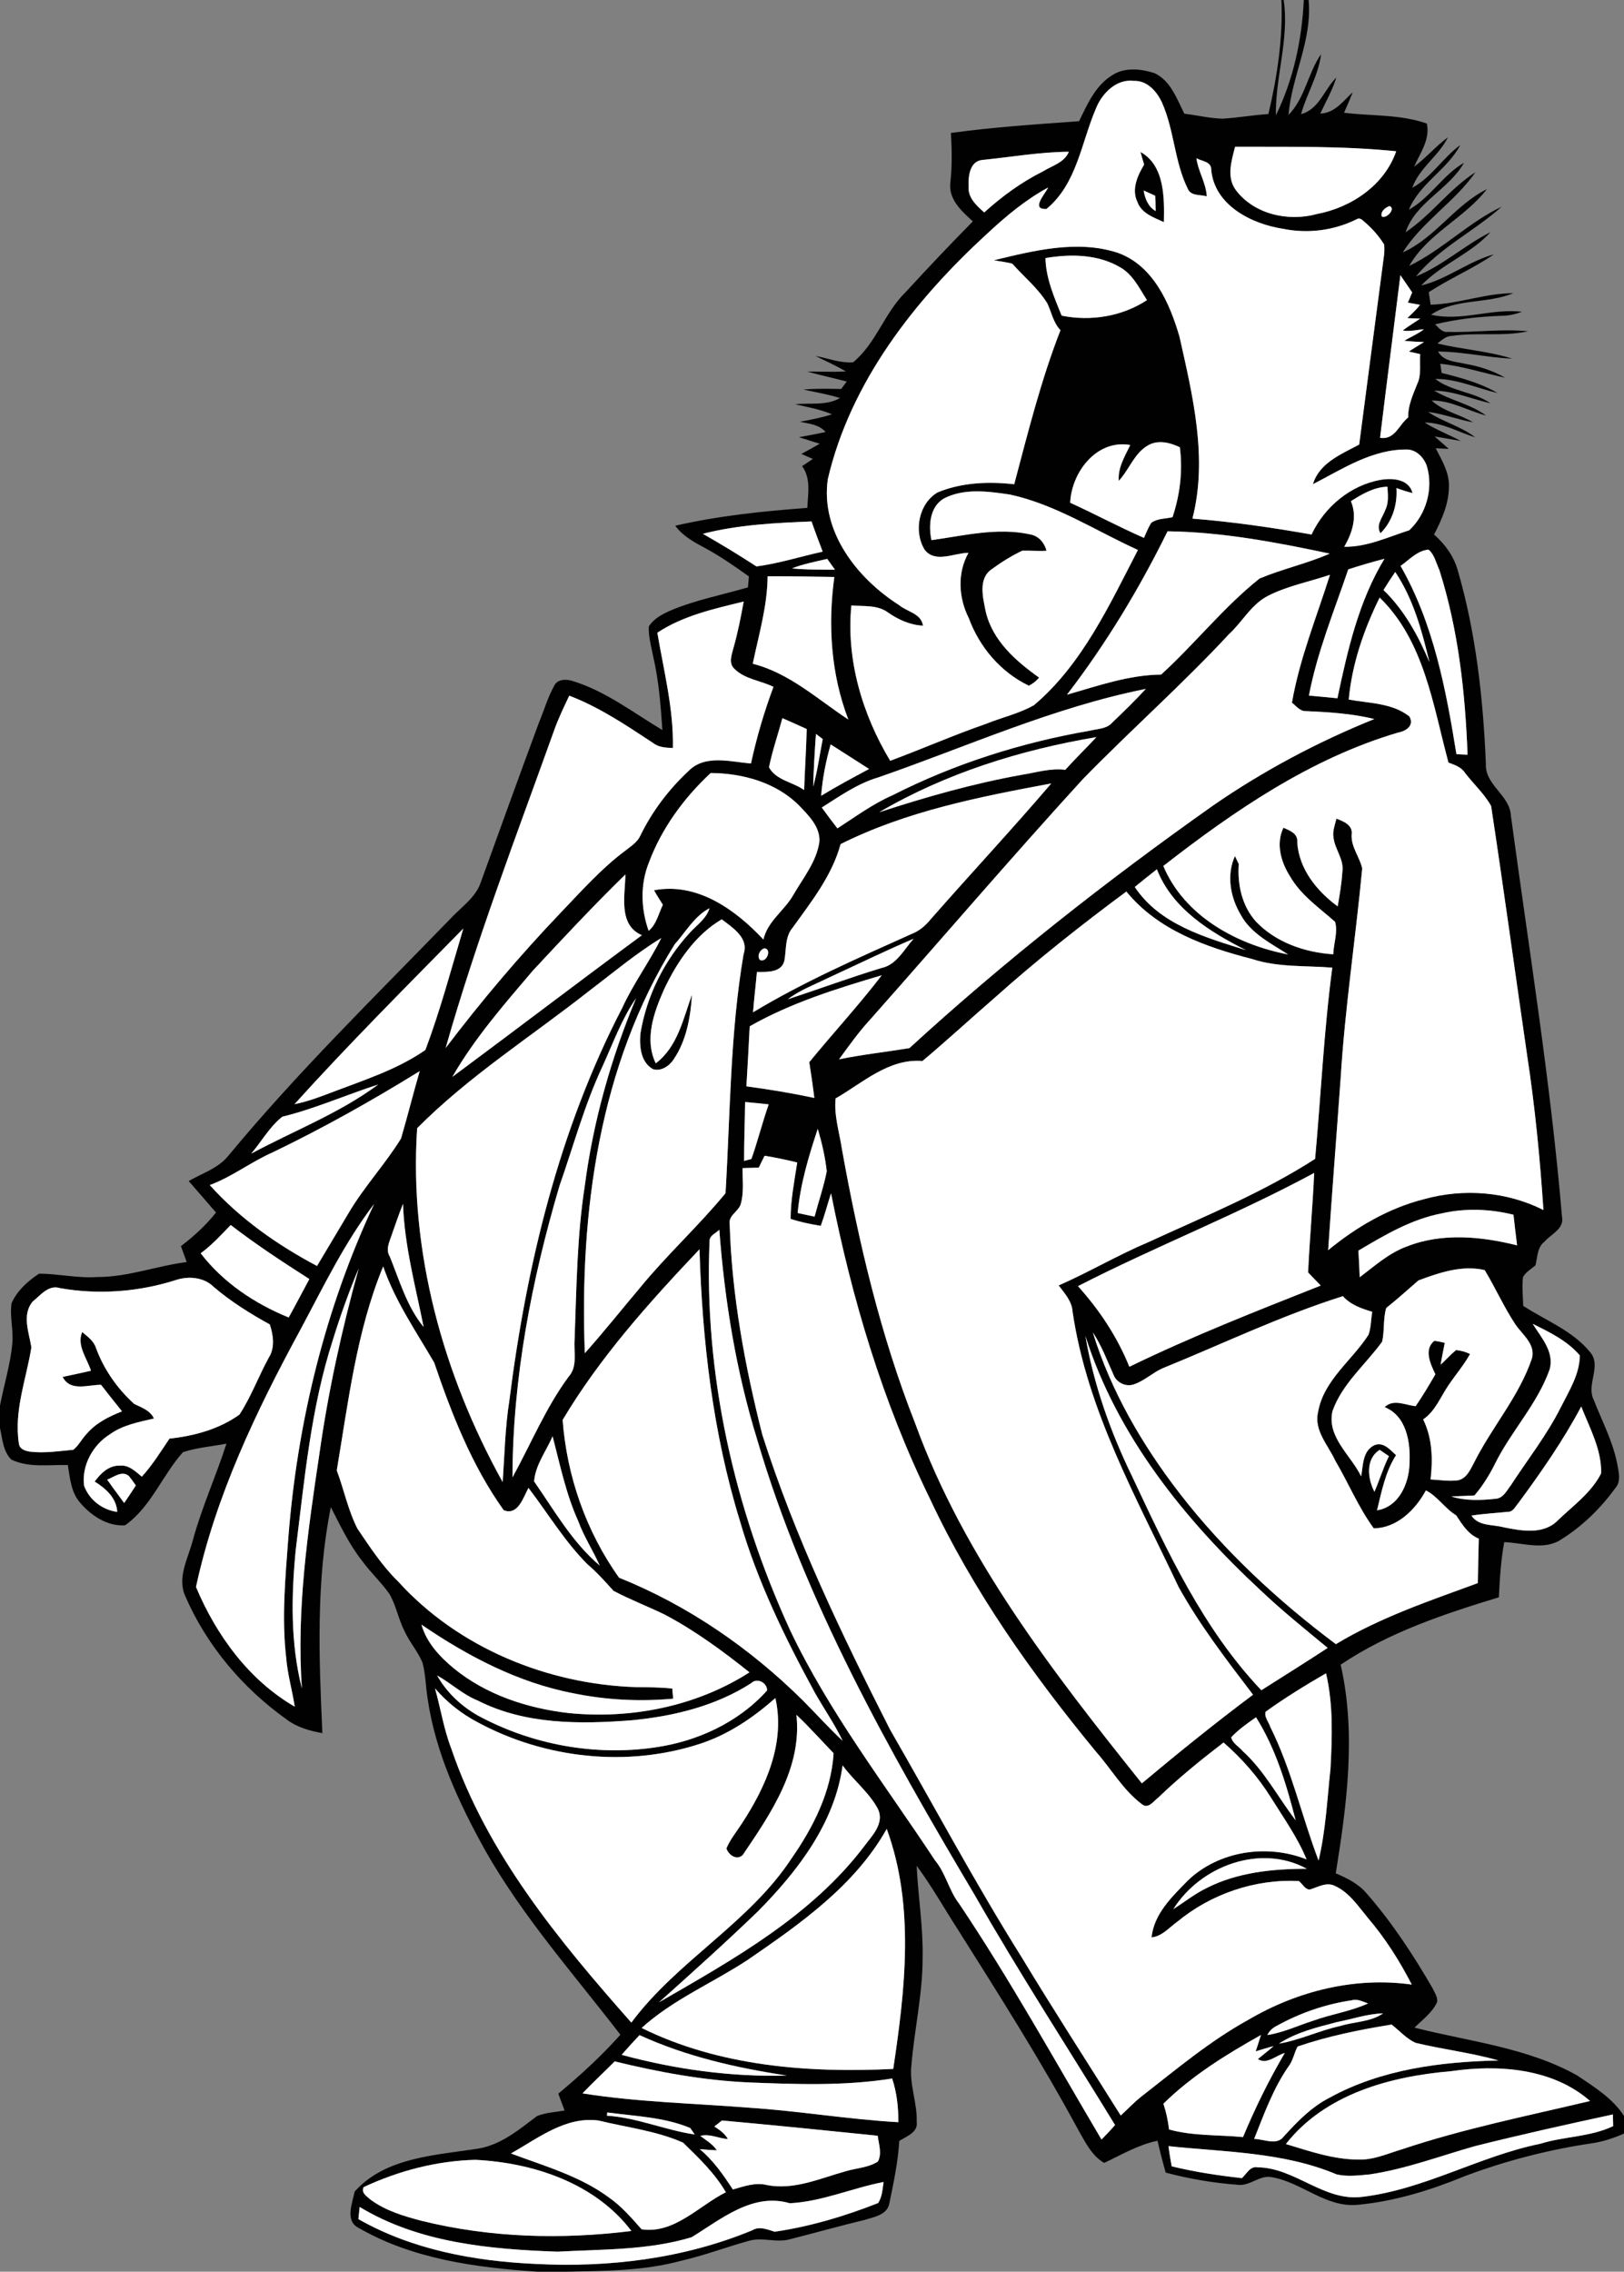 <?xml version="1.0" encoding="UTF-8" ?>
<!DOCTYPE svg PUBLIC "-//W3C//DTD SVG 1.1//EN" "http://www.w3.org/Graphics/SVG/1.1/DTD/svg11.dtd">
<svg width="434pt" height="607pt" viewBox="0 0 434 607" version="1.1" xmlns="http://www.w3.org/2000/svg">
<rect x="0" y="0" width="434" height="607" fill="#808080" stroke="none"/>
<g id="#010101ff">
<path fill="#010101" opacity="1.00" d=" M 342.45 0.00 L 343.05 0.00 C 344.59 10.39 340.80 20.49 340.97 30.82 C 345.65 21.29 347.93 10.58 348.43 0.00 L 349.71 0.00 C 350.75 10.66 345.21 20.31 344.34 30.72 C 348.78 26.20 349.50 19.55 353.05 14.47 C 352.35 20.14 349.22 25.05 347.70 30.49 C 352.55 29.21 353.87 23.91 357.12 20.72 C 356.09 24.10 354.31 27.16 352.83 30.35 C 356.69 30.22 358.94 27.03 361.50 24.64 C 360.79 26.49 359.99 28.31 359.18 30.12 C 366.56 31.05 374.19 30.50 381.31 33.02 C 382.23 37.31 379.53 40.85 377.91 44.55 C 381.12 42.16 383.72 39.06 386.95 36.68 C 384.48 41.70 379.31 44.84 377.41 50.18 C 382.57 47.39 385.59 42.14 390.26 38.75 C 386.75 45.37 379.37 49.04 376.51 56.04 C 382.23 52.82 385.59 46.77 391.24 43.49 C 387.20 50.67 378.29 54.03 375.64 62.06 C 382.49 57.47 387.34 50.47 394.30 46.02 C 388.75 53.98 380.05 59.22 374.86 67.46 C 383.58 63.55 388.84 54.74 397.35 50.55 C 391.39 58.30 381.50 62.40 376.60 71.05 C 385.44 66.78 392.42 59.45 401.31 55.23 C 393.98 61.80 384.72 66.17 378.39 73.87 C 385.60 70.94 391.39 65.51 398.31 62.04 C 393.03 67.88 385.21 70.57 379.80 76.29 C 386.73 74.62 392.38 69.85 399.24 67.96 C 393.69 71.76 387.45 74.40 381.82 78.07 C 381.95 78.91 382.20 80.58 382.33 81.42 C 389.80 81.21 396.92 78.34 404.41 78.34 C 397.35 81.29 388.94 79.64 382.44 84.09 C 390.48 85.96 398.58 82.35 406.71 83.30 C 404.92 84.02 403.02 84.37 401.10 84.39 C 395.19 84.60 389.28 85.27 383.53 86.66 C 384.51 87.62 385.45 88.91 387.02 88.68 C 394.14 88.90 401.26 87.79 408.37 88.52 C 401.67 89.99 394.75 88.76 388.01 89.75 C 386.43 89.78 385.30 90.87 384.14 91.77 C 390.74 93.39 397.60 93.76 404.10 95.83 C 397.47 95.55 390.96 93.96 384.31 93.93 C 385.82 96.69 389.16 96.60 391.84 97.27 C 395.47 97.91 399.02 99.06 402.22 100.92 C 396.44 99.69 390.81 97.80 384.90 97.20 C 384.99 97.81 385.18 99.03 385.27 99.65 C 390.41 100.92 395.60 102.33 400.21 105.01 C 394.66 103.74 389.36 101.19 383.56 101.25 C 387.90 104.63 393.81 104.64 398.32 107.76 C 393.30 106.61 388.49 104.47 383.27 104.37 C 387.67 107.03 392.93 107.93 397.12 111.02 C 392.25 109.76 387.77 106.97 382.60 107.02 C 385.73 109.93 390.08 110.68 393.67 112.84 C 389.60 112.14 385.74 110.57 381.64 110.07 C 385.61 112.75 390.41 113.89 394.23 116.84 C 389.72 115.50 385.54 112.89 380.72 112.91 C 383.79 114.83 387.18 116.13 390.38 117.81 C 388.04 117.46 385.72 116.99 383.39 116.61 C 384.63 117.74 385.91 118.83 387.18 119.94 C 386.31 119.90 384.56 119.82 383.69 119.78 C 385.31 122.98 387.34 126.25 387.21 129.98 C 387.21 134.57 385.31 138.84 383.24 142.83 C 386.17 145.40 388.53 148.63 389.58 152.42 C 394.46 169.20 396.36 186.69 397.09 204.10 C 396.79 209.79 403.52 212.43 403.78 218.00 C 408.60 253.66 414.41 289.23 417.43 325.11 C 418.09 328.36 414.52 329.72 412.76 331.77 C 410.78 333.27 410.89 335.92 410.34 338.10 C 409.18 339.10 407.74 339.89 406.99 341.27 C 406.72 343.82 406.98 346.38 407.07 348.93 C 413.07 352.84 420.16 355.51 424.83 361.16 C 428.22 364.89 423.82 369.88 425.90 374.02 C 428.07 379.58 430.91 384.93 432.13 390.83 C 432.51 393.08 433.37 395.72 431.66 397.65 C 427.77 403.00 422.93 407.75 417.32 411.27 C 412.75 414.40 407.05 412.23 401.99 412.06 C 401.10 416.92 400.79 421.86 400.56 426.80 C 385.89 431.26 371.10 436.19 358.28 444.80 C 362.47 463.20 359.93 482.19 356.97 500.56 C 359.98 501.83 362.98 503.32 365.15 505.84 C 371.95 513.61 377.64 522.27 382.81 531.20 C 383.34 532.36 384.21 533.53 384.08 534.89 C 382.83 537.76 380.16 539.63 378.01 541.79 C 392.63 545.50 408.13 547.08 421.50 554.57 C 426.05 557.65 430.97 560.65 434.00 565.39 L 434.00 570.09 C 431.27 571.29 428.42 572.25 425.47 572.68 C 413.85 574.40 402.40 577.34 391.41 581.48 C 382.34 585.22 372.79 588.17 363.00 589.11 C 354.42 590.03 347.96 583.14 339.91 581.75 C 336.69 581.07 334.12 584.12 330.93 583.79 C 324.38 583.30 317.86 582.22 311.52 580.52 C 310.72 577.70 309.99 574.86 309.33 572.01 C 304.22 573.06 299.74 575.74 295.08 577.93 C 291.67 575.95 289.96 572.21 288.07 568.95 C 278.24 550.76 267.16 533.31 256.15 515.84 C 252.42 510.07 249.05 504.06 244.97 498.53 C 245.35 506.70 246.72 514.80 246.56 523.00 C 246.60 532.76 244.34 542.32 243.55 552.01 C 243.01 557.07 245.16 561.91 244.98 566.96 C 245.41 569.77 242.25 570.82 240.33 572.05 C 239.99 577.67 238.81 583.19 237.68 588.70 C 237.16 591.78 233.64 592.37 231.16 593.14 C 224.48 594.75 217.87 596.61 211.21 598.30 C 207.47 599.40 203.57 597.61 199.86 598.83 C 193.88 600.50 188.06 602.70 182.00 604.09 C 172.05 606.79 161.70 606.79 151.47 607.00 L 143.63 607.00 C 127.21 605.90 110.25 603.64 95.78 595.26 C 92.14 593.41 94.16 588.66 94.78 585.59 C 103.05 576.33 116.53 575.90 127.98 574.08 C 133.99 573.03 138.80 568.97 143.52 565.41 C 145.86 564.47 148.42 564.36 150.88 563.93 C 150.32 562.43 149.75 560.93 149.20 559.43 C 155.07 554.54 160.71 549.39 165.79 543.68 C 153.37 527.52 139.71 512.18 129.63 494.36 C 122.64 481.75 116.40 468.36 114.29 453.96 C 113.76 450.75 113.75 447.45 112.92 444.30 C 111.71 441.31 109.48 438.86 108.15 435.93 C 106.48 432.72 105.89 429.05 104.08 425.92 C 101.90 422.81 99.07 420.22 96.84 417.15 C 93.35 412.76 90.96 407.67 88.41 402.71 C 84.42 422.60 85.24 442.97 86.15 463.10 C 82.75 462.48 79.35 461.54 76.57 459.41 C 64.85 451.08 55.20 439.65 49.48 426.42 C 47.29 421.46 50.30 416.35 51.53 411.56 C 53.93 402.75 57.73 394.42 60.52 385.74 C 56.65 386.50 52.66 386.78 48.90 388.02 C 43.37 394.18 40.38 402.63 33.44 407.56 C 28.73 407.90 24.39 405.00 21.44 401.56 C 18.98 398.79 18.69 394.94 18.13 391.46 C 13.12 391.33 7.73 392.25 3.04 390.01 C 0.83 387.88 0.62 384.41 0.00 381.54 L 0.00 375.59 C 1.05 370.06 2.76 364.64 3.29 359.02 C 3.64 355.41 2.55 351.80 3.09 348.21 C 4.57 344.87 7.44 342.29 10.45 340.32 C 15.65 340.35 20.81 341.59 26.04 341.22 C 34.19 341.24 41.88 338.24 49.89 337.22 C 49.38 335.80 48.86 334.38 48.35 332.96 C 51.82 330.35 55.01 327.39 57.73 324.00 C 55.32 321.18 52.86 318.39 50.43 315.58 C 53.99 313.51 58.18 312.24 60.90 308.97 C 79.41 286.58 100.23 266.26 120.42 245.43 C 123.30 242.32 127.18 239.83 128.54 235.61 C 133.67 221.40 138.80 207.19 144.05 193.03 C 145.43 189.72 146.42 186.23 148.18 183.10 C 149.06 181.46 151.28 181.44 152.85 181.91 C 161.74 184.58 169.15 190.38 177.02 195.07 C 176.56 188.48 176.07 181.87 174.56 175.43 C 174.06 172.77 173.25 170.11 173.39 167.39 C 174.70 165.32 176.95 164.13 179.12 163.16 C 185.80 160.33 192.95 158.97 199.88 156.95 C 199.95 156.22 200.07 154.75 200.14 154.02 C 196.38 151.35 192.60 148.70 188.54 146.50 C 185.56 144.91 182.48 143.28 180.46 140.47 C 192.06 137.82 203.90 136.58 215.75 135.71 C 215.92 131.95 216.77 127.82 214.35 124.56 C 215.31 123.92 216.27 123.28 217.23 122.63 C 216.20 122.18 215.18 121.73 214.15 121.29 C 215.80 120.40 217.45 119.51 219.07 118.57 C 217.22 117.99 215.37 117.43 213.53 116.82 C 215.90 116.38 218.28 115.96 220.63 115.43 C 218.89 113.41 216.19 113.23 213.77 112.69 C 216.65 112.16 219.53 111.62 222.33 110.71 C 219.20 109.35 215.84 108.80 212.55 108.02 C 216.54 107.59 220.85 108.46 224.49 106.36 C 221.28 105.36 217.97 104.79 214.69 104.09 C 218.05 103.80 221.42 103.87 224.79 103.94 C 225.16 103.44 225.91 102.44 226.28 101.94 C 222.78 101.02 219.23 100.26 215.74 99.29 C 219.17 99.25 222.62 99.45 226.05 99.24 C 223.44 97.70 220.65 96.47 217.94 95.12 C 221.27 95.72 224.57 97.08 228.00 96.80 C 234.17 91.70 236.37 83.55 242.04 78.04 C 247.92 71.64 253.89 65.33 259.99 59.15 C 257.07 56.50 253.56 53.40 253.95 49.04 C 254.46 44.55 254.40 40.04 254.11 35.53 C 265.48 33.96 276.93 33.21 288.37 32.39 C 290.56 27.90 292.70 22.93 297.12 20.17 C 300.47 17.89 304.86 18.37 308.52 19.54 C 312.84 21.55 314.50 26.41 316.50 30.38 C 319.93 30.79 323.33 31.64 326.80 31.71 C 330.87 31.45 334.89 30.74 338.97 30.47 C 341.32 20.51 342.87 10.26 342.45 0.00 M 292.91 28.93 C 288.95 38.07 287.82 49.14 279.65 55.84 C 275.38 56.03 279.23 51.91 280.12 50.10 C 274.01 53.41 268.66 57.90 263.61 62.63 C 244.35 80.32 227.30 102.09 221.23 128.02 C 219.22 142.05 229.08 154.56 240.30 161.70 C 242.45 163.49 246.23 163.94 246.66 167.18 C 243.25 167.03 240.12 165.60 237.35 163.69 C 234.53 161.56 230.83 162.07 227.52 161.78 C 226.11 176.31 230.45 190.89 237.90 203.28 C 246.47 200.10 254.84 196.41 263.48 193.42 C 267.74 191.68 272.35 190.69 276.35 188.40 C 289.25 177.45 296.46 161.68 304.10 146.95 C 292.80 141.83 282.17 134.81 269.91 132.15 C 264.08 131.28 257.63 130.39 252.20 133.22 C 248.44 135.48 248.12 140.45 248.92 144.33 C 257.63 143.12 266.55 140.86 275.32 142.79 C 277.59 143.22 279.09 144.98 279.67 147.16 C 277.50 147.30 275.35 147.08 273.19 147.15 C 270.34 148.51 267.63 150.19 265.08 152.06 C 261.29 154.59 262.71 159.78 263.45 163.51 C 265.31 171.26 271.49 176.64 277.70 181.06 C 276.92 181.98 276.01 182.70 274.96 183.23 C 267.41 179.60 261.78 172.96 258.89 165.15 C 256.15 159.72 255.79 153.12 258.81 147.72 C 254.99 147.74 249.92 150.57 247.11 146.90 C 244.08 142.01 245.51 134.53 250.58 131.56 C 257.04 128.90 264.18 128.62 271.04 129.39 C 274.72 115.54 278.18 101.60 283.40 88.23 C 281.48 86.23 281.02 83.49 279.89 81.07 C 277.40 77.02 273.66 73.98 270.52 70.46 C 268.92 70.01 267.24 69.88 265.62 69.53 C 276.30 66.97 287.77 64.04 298.58 67.50 C 308.14 70.83 312.59 80.95 315.21 89.96 C 318.76 105.82 322.82 122.40 318.67 138.57 C 329.35 139.42 339.95 140.96 350.50 142.82 C 353.96 135.43 360.95 129.59 369.07 128.20 C 372.21 127.67 376.55 128.03 377.49 131.75 C 376.02 131.39 374.59 130.92 373.18 130.41 C 373.50 134.82 372.09 139.33 368.93 142.49 C 367.57 140.32 369.49 138.29 370.19 136.29 C 371.18 134.35 370.89 132.13 370.78 130.05 C 367.14 130.16 364.00 132.03 361.02 133.92 C 362.79 138.08 361.38 142.40 359.24 146.10 C 365.34 146.19 370.95 143.49 376.64 141.67 C 381.15 137.42 383.08 130.59 381.33 124.62 C 380.58 122.29 378.53 120.13 375.95 120.11 C 366.69 120.03 358.78 125.31 350.87 129.38 C 352.56 123.68 358.46 121.35 363.23 118.79 C 365.33 102.88 367.37 86.97 369.49 71.07 C 369.70 69.16 370.16 67.23 369.88 65.31 C 368.60 63.24 366.98 61.38 365.18 59.75 C 364.42 59.20 363.58 57.90 362.51 58.61 C 356.46 61.61 349.50 62.49 342.89 61.14 C 334.44 59.86 324.45 54.80 323.68 45.25 C 323.69 43.13 321.12 43.10 319.74 42.28 C 320.19 45.82 322.32 48.89 322.50 52.47 C 320.83 51.95 318.29 52.45 317.45 50.50 C 313.83 43.23 313.83 34.78 310.52 27.39 C 309.17 24.43 306.53 21.45 302.99 21.62 C 298.38 21.01 294.50 24.94 292.91 28.93 M 330.07 39.21 C 329.12 42.92 327.73 47.29 330.22 50.72 C 335.09 57.28 344.33 59.30 351.95 57.18 C 361.12 55.44 369.97 49.50 373.12 40.42 C 358.82 38.96 344.43 39.27 330.07 39.21 M 262.43 42.75 C 259.05 43.16 258.72 47.33 258.85 50.02 C 258.71 52.93 261.04 55.01 263.03 56.76 C 267.78 52.46 272.98 48.65 278.73 45.79 C 281.17 44.26 284.45 43.46 285.64 40.55 C 277.85 40.61 270.16 41.98 262.43 42.75 M 371.34 55.07 C 370.25 55.38 368.80 56.62 369.28 57.85 C 370.57 58.53 373.11 55.68 371.34 55.07 M 279.39 68.96 C 279.51 74.39 281.72 79.39 283.71 84.34 C 291.50 85.91 299.82 84.57 306.51 80.20 C 304.50 77.06 302.80 73.45 299.47 71.49 C 293.44 67.91 286.12 67.82 279.39 68.96 M 374.24 73.53 C 372.45 88.02 370.56 102.49 368.81 116.99 C 372.77 117.59 373.79 113.57 376.33 111.53 C 376.24 108.01 377.90 104.85 379.12 101.66 C 379.76 99.37 379.38 96.97 379.53 94.63 C 378.77 94.45 377.26 94.11 376.50 93.93 C 377.81 93.04 379.20 92.26 380.55 91.40 C 378.78 91.35 377.03 91.24 375.29 91.06 C 377.00 90.00 378.91 89.25 380.52 87.99 C 378.63 88.12 376.76 88.66 374.87 88.30 C 376.37 87.17 377.97 86.19 379.53 85.14 C 378.67 85.10 376.94 85.04 376.08 85.00 C 377.28 83.88 378.48 82.75 379.50 81.46 C 378.69 81.31 377.06 81.02 376.24 80.87 C 376.62 79.97 377.01 79.06 377.39 78.14 C 376.33 76.61 375.30 75.06 374.24 73.53 M 306.95 118.92 C 303.13 121.00 301.82 125.45 298.98 128.49 C 298.69 124.98 300.60 121.94 302.05 118.91 C 293.09 117.33 286.36 126.14 286.00 134.34 C 292.63 137.34 299.04 140.81 305.71 143.72 C 306.34 142.36 306.86 140.93 307.69 139.67 C 309.32 138.51 311.46 138.63 313.35 138.19 C 315.34 132.19 316.12 125.81 315.30 119.51 C 312.73 118.28 309.62 117.47 306.95 118.92 M 187.83 142.63 C 192.70 145.39 197.47 148.31 202.16 151.35 C 208.14 150.56 213.95 148.69 219.85 147.40 C 218.84 144.72 217.81 142.04 216.88 139.33 C 207.13 139.73 197.32 140.20 187.83 142.63 M 312.02 141.96 C 304.46 157.33 295.57 172.04 285.14 185.62 C 293.40 183.27 301.60 180.34 310.30 180.25 C 319.34 172.00 327.00 162.23 336.60 154.58 C 342.72 152.01 349.27 150.60 355.35 147.93 C 341.08 144.90 326.66 142.16 312.02 141.96 M 374.29 151.22 C 383.10 166.59 386.43 184.24 389.22 201.52 C 389.96 201.56 391.45 201.63 392.19 201.66 C 391.57 185.02 389.73 168.25 384.66 152.32 C 383.80 150.48 383.36 148.22 381.78 146.86 C 378.77 147.11 376.63 149.57 374.29 151.22 M 211.64 151.87 C 215.46 152.27 219.30 152.18 223.14 152.22 C 222.44 151.25 221.75 150.30 221.07 149.34 C 217.89 150.07 214.69 150.70 211.64 151.87 M 360.31 152.14 C 356.53 163.29 352.00 174.25 349.80 185.86 C 352.34 186.09 354.87 186.32 357.41 186.58 C 360.14 173.73 363.08 160.67 369.98 149.31 C 366.73 150.15 363.50 151.10 360.31 152.14 M 205.14 153.98 C 205.08 161.95 202.77 169.62 201.17 177.36 C 210.94 179.82 218.49 186.85 226.71 192.26 C 222.05 180.16 221.21 166.93 222.97 154.16 C 217.03 154.07 211.09 153.97 205.14 153.98 M 339.07 159.10 C 334.47 161.34 332.09 166.10 328.44 169.45 C 315.92 182.93 302.12 195.12 289.29 208.29 C 270.03 229.39 251.45 251.10 232.50 272.48 C 229.46 275.78 226.87 279.44 224.23 283.05 C 230.45 281.77 236.78 281.09 243.03 280.06 C 268.56 256.65 295.92 235.20 324.21 215.21 C 337.65 205.93 352.14 198.23 367.28 192.12 C 361.29 190.67 355.15 190.28 349.02 190.01 C 347.39 190.09 346.41 188.64 345.26 187.76 C 347.30 176.00 351.84 164.92 355.42 153.59 C 349.97 155.42 344.23 156.53 339.07 159.10 M 369.73 157.66 C 375.29 163.02 379.02 169.87 382.00 176.92 C 380.00 168.55 377.71 160.07 372.86 152.84 C 371.78 154.42 370.73 156.03 369.73 157.66 M 368.70 159.68 C 364.48 168.22 361.32 177.39 360.44 186.92 C 365.91 187.94 372.07 187.81 376.64 191.43 C 378.03 193.82 375.80 195.36 373.65 195.74 C 350.28 202.63 329.91 216.59 310.89 231.39 C 316.51 244.79 330.53 252.41 344.23 255.03 C 339.62 252.05 334.26 249.43 331.55 244.39 C 328.79 239.72 327.72 233.82 330.03 228.74 C 330.28 229.28 330.79 230.35 331.05 230.89 C 330.66 236.37 331.91 242.14 335.70 246.30 C 341.03 251.86 348.74 254.49 356.30 254.99 C 356.38 252.12 357.59 249.09 356.79 246.32 C 352.55 242.55 347.68 239.24 344.78 234.21 C 342.33 230.39 340.92 225.48 342.98 221.17 C 344.76 221.94 346.91 222.72 346.68 225.08 C 347.13 232.21 351.93 238.11 357.48 242.18 C 358.01 239.16 358.53 236.13 358.72 233.06 C 359.28 229.74 356.77 227.03 356.37 223.86 C 356.05 222.11 356.75 220.41 357.15 218.74 C 359.08 219.48 361.63 220.48 361.21 223.06 C 361.06 226.37 363.36 228.97 364.04 232.05 C 362.29 250.68 359.44 269.22 358.29 287.91 C 357.19 303.29 355.96 318.67 354.94 334.05 C 362.45 327.87 371.05 322.83 380.54 320.42 C 391.10 317.48 402.65 318.36 412.47 323.31 C 411.55 309.51 410.21 295.72 408.12 282.04 C 404.88 259.83 401.86 237.57 398.49 215.38 C 396.67 212.08 393.77 209.48 391.49 206.49 C 390.49 204.93 388.72 204.38 387.09 203.77 C 382.96 188.47 380.62 171.23 368.70 159.68 M 175.67 169.06 C 177.39 179.26 180.05 189.48 179.82 199.87 C 177.98 199.78 176.04 199.73 174.54 198.53 C 167.37 193.81 160.20 188.96 152.13 185.89 C 150.69 188.93 149.22 191.97 148.09 195.15 C 138.00 223.29 127.29 251.24 119.10 280.02 C 128.67 267.41 138.91 255.32 149.85 243.86 C 155.40 238.08 160.74 232.01 167.21 227.22 C 168.68 226.07 170.36 225.00 171.15 223.23 C 174.31 216.75 178.73 210.92 184.00 206.01 C 188.39 201.52 195.19 203.55 200.69 204.01 C 202.20 197.04 204.21 190.20 206.70 183.53 C 203.27 181.83 198.99 181.50 196.22 178.67 C 194.66 177.14 195.53 175.03 195.98 173.24 C 197.16 169.13 197.98 164.94 198.74 160.74 C 190.79 162.68 182.61 164.48 175.67 169.06 M 234.73 207.72 C 229.18 209.35 224.44 212.72 219.62 215.77 C 220.98 217.64 222.36 219.51 223.79 221.34 C 228.61 218.24 233.26 214.78 238.54 212.48 C 255.13 204.04 273.08 198.37 291.40 195.21 C 293.36 194.72 295.69 194.77 297.15 193.16 C 300.24 190.20 303.31 187.22 306.21 184.08 C 281.49 189.01 258.43 199.50 234.73 207.72 M 209.08 191.89 C 207.92 196.27 206.41 200.56 205.51 205.01 C 207.34 208.48 211.88 208.94 214.90 211.10 C 215.09 205.67 215.44 200.24 215.59 194.80 C 213.42 193.81 211.25 192.84 209.08 191.89 M 218.06 196.11 C 217.71 200.80 217.45 205.49 217.31 210.19 C 218.47 206.02 219.02 201.71 219.87 197.48 C 219.42 197.13 218.52 196.45 218.06 196.11 M 234.96 217.03 C 247.43 212.96 260.07 209.36 273.00 207.04 C 276.87 206.43 280.73 205.19 284.69 205.69 C 287.38 202.70 290.27 199.90 293.01 196.96 C 272.74 200.37 252.76 206.61 234.96 217.03 M 221.99 198.91 C 220.71 203.39 219.80 207.97 219.45 212.63 C 223.63 210.08 227.94 207.78 232.25 205.47 C 228.82 203.29 225.42 201.08 221.99 198.91 M 173.42 230.46 C 171.07 236.28 171.26 242.85 173.35 248.72 C 175.47 246.93 175.98 244.13 177.15 241.75 C 176.32 240.48 175.51 239.21 174.79 237.88 C 186.31 235.68 196.58 243.08 204.01 251.04 C 205.14 246.09 209.69 243.28 212.06 239.04 C 214.67 234.53 218.19 230.26 218.97 224.97 C 219.26 221.00 216.16 217.98 213.65 215.34 C 207.47 209.08 198.52 206.62 189.93 206.55 C 182.82 213.16 176.85 221.28 173.42 230.46 M 224.64 225.55 C 222.35 233.98 216.86 240.88 211.86 247.84 C 209.71 250.32 210.19 253.69 209.62 256.68 C 208.84 259.97 204.91 259.69 202.28 259.71 C 201.97 263.30 201.51 266.88 201.25 270.48 C 214.76 262.34 229.23 256.01 243.59 249.56 C 245.63 248.78 247.31 247.35 248.68 245.67 C 259.36 233.49 270.42 221.65 280.94 209.34 C 261.73 212.92 242.26 216.73 224.64 225.55 M 303.26 237.00 C 309.94 247.05 322.10 250.47 332.97 253.88 C 323.35 249.03 313.26 242.81 309.17 232.27 C 307.19 233.83 305.21 235.40 303.26 237.00 M 142.36 259.40 C 134.67 268.43 126.83 277.43 120.88 287.75 C 137.81 275.19 154.57 262.40 171.54 249.89 C 165.10 247.13 167.08 239.15 167.13 233.66 C 158.61 241.97 150.47 250.68 142.36 259.40 M 265.70 266.71 C 259.27 272.27 253.03 278.05 246.52 283.50 C 237.47 282.79 230.61 289.31 223.31 293.50 C 222.84 298.01 224.32 302.54 224.99 307.00 C 229.48 331.96 235.30 356.77 244.61 380.42 C 257.70 416.38 281.50 446.93 305.15 476.51 C 314.86 468.38 324.71 460.42 334.86 452.83 C 327.79 443.55 320.63 434.25 314.96 424.03 C 303.76 400.31 290.50 376.83 286.64 350.51 C 286.48 347.69 284.51 345.60 282.92 343.47 C 291.06 339.89 298.74 335.35 306.94 331.88 C 321.99 324.95 337.51 318.64 351.45 309.65 C 353.01 292.63 353.79 275.52 356.04 258.56 C 348.88 257.97 341.52 258.53 334.61 256.25 C 322.21 253.07 309.36 248.49 301.01 238.22 C 288.85 247.23 276.97 256.62 265.70 266.71 M 180.32 252.30 C 160.08 284.68 154.86 324.04 156.29 361.57 C 161.38 355.88 166.13 349.88 171.06 344.05 C 178.25 335.27 186.71 327.56 193.89 318.82 C 195.16 297.53 195.11 276.08 198.71 254.98 C 200.23 250.65 195.81 247.90 192.88 245.65 C 185.84 249.75 180.87 257.10 177.43 264.44 C 174.75 270.51 172.14 277.70 175.25 284.12 C 181.10 279.69 182.56 272.26 184.93 265.77 C 184.54 271.74 183.47 277.97 180.06 283.02 C 178.91 284.82 176.65 286.37 174.47 285.67 C 171.19 283.79 170.86 279.56 171.14 276.19 C 172.78 266.20 177.44 256.78 184.26 249.32 C 186.15 247.21 188.75 245.53 189.61 242.68 C 185.59 244.78 183.28 249.00 180.32 252.30 M 78.70 295.04 C 82.17 294.34 85.48 293.11 88.77 291.84 C 97.28 288.59 106.13 285.80 113.68 280.55 C 117.67 269.96 120.58 258.96 123.81 248.11 C 108.61 263.59 93.24 278.94 78.70 295.04 M 157.63 264.63 C 142.19 276.82 125.37 287.46 111.48 301.46 C 109.30 334.37 118.43 367.35 134.34 396.02 C 134.83 388.72 134.99 381.39 136.13 374.15 C 140.71 337.97 149.39 301.83 166.29 269.30 C 169.25 262.80 173.56 257.04 176.72 250.65 C 169.97 254.75 163.91 259.87 157.63 264.63 M 221.31 261.31 C 217.67 263.11 213.79 264.52 210.55 267.00 C 218.87 264.27 227.10 261.22 235.49 258.67 C 239.62 257.83 241.56 253.71 244.16 250.83 C 236.45 254.12 228.92 257.81 221.31 261.31 M 204.31 253.38 C 203.10 253.68 202.18 255.48 203.10 256.50 C 204.82 257.36 206.36 253.64 204.31 253.38 M 200.35 274.23 C 200.09 279.58 199.78 284.93 199.47 290.27 C 205.56 291.08 211.61 292.09 217.62 293.37 C 217.24 290.18 216.76 286.99 216.27 283.82 C 222.64 276.01 229.51 268.61 235.63 260.60 C 223.53 264.18 211.37 267.96 200.35 274.23 M 160.99 284.99 C 156.20 295.22 153.27 306.16 149.54 316.79 C 142.06 342.08 137.00 368.31 136.96 394.75 C 141.90 385.77 145.82 376.19 151.93 367.89 C 154.42 365.16 153.30 361.33 153.55 358.01 C 154.07 344.31 154.16 330.56 156.26 316.98 C 158.51 299.70 163.26 282.82 169.97 266.76 C 166.09 272.35 163.80 278.84 160.99 284.99 M 72.94 307.88 C 67.10 310.43 62.06 314.44 56.06 316.65 C 64.11 325.63 74.11 332.64 84.72 338.27 C 87.51 333.56 90.34 328.88 93.13 324.17 C 97.26 317.14 102.90 311.13 107.17 304.21 C 108.92 298.24 110.42 292.19 112.16 286.21 C 99.45 294.07 86.41 301.39 72.94 307.88 M 75.45 298.39 C 72.09 301.01 69.91 304.99 67.14 308.25 C 78.47 302.14 90.67 297.49 101.07 289.79 C 92.49 292.54 84.22 296.24 75.45 298.39 M 199.12 294.46 C 199.07 299.71 198.83 304.95 198.86 310.19 C 199.35 310.06 200.32 309.81 200.81 309.68 C 202.51 304.87 203.73 299.90 205.43 295.09 C 203.33 294.86 201.22 294.64 199.12 294.46 M 218.54 301.63 C 216.11 308.96 213.87 316.39 213.17 324.12 C 214.68 324.44 216.18 324.77 217.69 325.09 C 218.74 321.05 220.14 317.08 220.94 312.98 C 220.52 309.14 219.64 305.34 218.54 301.63 M 204.33 308.82 C 203.81 309.88 203.29 310.94 202.77 312.00 C 201.33 312.03 199.88 312.06 198.45 312.11 C 198.41 315.33 198.87 318.64 197.94 321.78 C 197.32 323.74 194.67 324.73 195.00 327.02 C 195.55 346.06 199.05 364.88 203.71 383.31 C 212.42 410.62 224.86 436.56 237.82 462.07 C 249.53 482.38 260.56 503.09 273.02 522.96 C 281.62 537.20 290.68 551.17 299.51 565.27 C 301.37 563.56 303.11 561.69 305.10 560.13 C 314.35 552.93 323.36 545.32 333.66 539.66 C 346.70 531.98 362.18 528.14 377.28 530.28 C 374.02 523.94 370.18 517.88 365.55 512.46 C 362.96 509.33 360.60 505.70 356.80 503.95 C 354.48 502.75 352.20 504.27 349.99 504.90 C 348.67 504.82 348.07 503.31 347.09 502.62 C 335.37 502.03 323.57 506.07 314.55 513.55 C 312.39 515.08 310.54 517.41 307.74 517.66 C 308.41 511.30 313.26 506.77 317.46 502.45 C 325.73 494.54 338.65 492.64 349.17 496.83 C 346.74 490.93 343.02 485.73 339.67 480.35 C 336.23 474.81 331.89 469.88 326.98 465.60 C 320.92 470.26 314.96 475.08 309.46 480.39 C 308.24 481.28 306.89 483.43 305.21 482.12 C 300.18 478.38 297.03 472.73 292.91 468.08 C 275.73 447.23 259.97 424.99 248.50 400.44 C 235.89 374.67 227.63 346.96 222.09 318.86 C 221.14 321.75 220.39 324.70 219.34 327.55 C 216.62 327.09 213.90 326.57 211.28 325.68 C 211.29 320.60 212.29 315.61 213.05 310.62 C 210.17 309.91 207.26 309.29 204.33 308.82 M 288.08 343.66 C 293.81 350.02 298.61 357.23 301.81 365.20 C 318.47 357.09 335.74 350.32 352.96 343.50 C 351.83 342.33 350.69 341.18 349.58 340.00 C 349.98 331.13 350.81 322.28 351.20 313.41 C 330.66 324.52 308.85 333.01 288.08 343.66 M 80.28 355.30 C 68.46 377.07 57.62 399.69 52.38 424.04 C 57.77 436.89 66.54 448.96 78.77 456.02 C 78.10 451.68 76.85 447.43 76.49 443.05 C 75.25 432.40 76.24 421.68 77.04 411.04 C 79.43 380.24 86.83 349.73 99.97 321.72 C 92.07 332.06 86.40 343.87 80.28 355.30 M 104.74 329.81 C 104.14 331.71 102.96 333.79 104.16 335.73 C 106.78 342.17 108.73 349.11 113.21 354.57 C 111.03 343.67 108.08 332.86 107.70 321.67 C 106.62 324.35 105.71 327.09 104.74 329.81 M 385.30 324.22 C 377.18 325.76 370.03 330.02 363.02 334.17 C 363.17 336.54 363.28 338.91 363.37 341.28 C 367.37 338.26 371.19 334.79 375.99 333.05 C 385.38 329.34 395.85 330.36 405.43 332.76 C 405.09 330.04 404.76 327.31 404.46 324.58 C 398.20 323.02 391.60 322.77 385.30 324.22 M 53.63 334.88 C 59.65 342.72 68.07 348.32 77.15 352.03 C 79.03 348.63 80.83 345.18 82.67 341.76 C 75.50 337.18 68.39 332.52 61.65 327.32 C 59.11 329.98 56.61 332.69 53.63 334.88 M 189.63 331.44 C 188.07 367.30 196.28 403.23 211.22 435.74 C 221.67 457.66 236.59 476.96 249.91 497.14 C 252.77 500.57 253.58 505.12 256.31 508.65 C 270.00 529.05 281.87 550.56 294.37 571.69 C 295.62 570.44 296.82 569.13 297.99 567.81 C 285.48 547.36 272.41 527.26 260.52 506.43 C 237.54 467.72 215.10 428.04 202.33 384.60 C 196.72 366.41 193.65 347.54 192.23 328.59 C 191.36 329.50 189.73 330.04 189.63 331.44 M 150.36 379.41 C 151.49 394.46 156.65 409.25 165.44 421.56 C 183.87 428.96 200.52 440.44 214.61 454.41 C 218.15 457.97 221.51 461.72 225.19 465.15 C 223.05 460.68 220.20 456.59 217.76 452.29 C 209.75 437.58 202.35 422.41 197.70 406.27 C 190.49 382.82 187.67 358.27 186.93 333.82 C 173.53 347.96 160.37 362.61 150.36 379.41 M 88.97 357.99 C 83.09 376.13 81.39 395.23 79.04 414.06 C 77.84 426.39 77.60 439.06 80.68 451.15 C 79.19 430.16 82.25 409.28 85.34 388.57 C 87.70 371.81 91.35 355.24 95.86 338.93 C 93.25 345.16 90.96 351.53 88.97 357.99 M 90.00 392.89 C 91.93 398.05 93.02 403.54 95.53 408.47 C 98.87 413.38 102.13 418.41 106.40 422.58 C 122.48 440.30 146.25 450.03 169.97 450.80 C 173.21 450.83 176.45 450.83 179.66 451.18 C 179.72 451.86 179.84 453.21 179.90 453.89 C 171.00 454.71 161.99 454.25 153.24 452.45 C 138.46 449.62 124.94 442.52 112.63 434.10 C 113.99 438.90 117.50 442.66 121.26 445.77 C 129.92 452.86 140.96 456.47 151.97 457.73 C 168.66 459.40 186.08 455.96 200.29 446.85 C 193.14 441.15 185.73 435.69 177.63 431.42 C 173.11 429.22 168.39 427.43 163.95 425.07 C 161.74 422.61 159.53 420.14 157.00 417.99 C 150.90 411.87 146.44 404.40 141.23 397.57 C 139.85 400.10 138.44 405.05 134.61 403.53 C 126.09 391.63 120.72 377.85 116.03 364.09 C 111.16 355.70 105.57 347.64 102.40 338.39 C 95.27 355.71 93.09 374.55 90.00 392.89 M 379.07 342.13 C 376.21 344.59 373.43 347.15 370.46 349.49 C 369.59 352.40 370.04 355.53 369.37 358.49 C 364.93 364.64 358.67 369.73 356.09 377.07 C 354.54 384.01 361.02 388.82 363.76 394.49 C 364.29 391.54 364.11 387.66 367.31 386.15 C 369.73 385.19 371.49 387.37 373.08 388.82 C 370.23 393.27 369.23 398.51 368.00 403.56 C 373.88 402.63 376.57 396.32 376.68 390.99 C 376.98 385.43 375.89 378.33 370.03 375.99 C 372.38 373.70 375.57 375.46 378.32 375.73 C 380.21 372.98 381.91 370.10 383.59 367.21 C 382.32 364.53 380.40 360.59 383.32 358.26 C 384.25 358.39 385.17 358.57 386.10 358.81 C 385.73 360.75 385.31 362.69 385.00 364.65 C 386.40 363.37 387.65 361.95 389.11 360.74 C 390.41 360.86 391.66 361.20 392.86 361.79 C 391.22 364.73 389.02 367.31 387.13 370.09 C 384.97 373.23 383.60 377.04 380.33 379.27 C 382.79 384.26 382.94 389.88 382.31 395.31 C 384.74 395.43 387.19 395.86 389.62 395.54 C 391.91 395.07 392.88 392.78 393.87 390.94 C 398.62 381.37 405.98 373.15 409.41 362.92 C 410.38 359.21 406.91 356.66 405.03 353.97 C 401.93 349.31 399.66 344.16 396.77 339.37 C 390.74 337.97 384.66 340.04 379.07 342.13 M 47.05 342.01 C 37.10 345.20 26.35 346.02 16.04 344.19 C 12.98 343.21 10.83 346.09 8.72 347.79 C 5.80 351.31 7.75 356.04 8.39 360.00 C 7.03 368.55 3.65 377.03 5.07 385.82 C 5.29 387.28 6.77 387.67 8.01 387.88 C 11.87 388.35 15.75 387.73 19.61 387.38 C 21.05 386.22 21.86 384.46 23.15 383.14 C 25.62 380.22 29.12 378.49 32.61 377.11 C 30.72 374.77 28.84 372.40 27.00 370.02 C 23.45 370.01 18.76 371.92 16.75 367.91 C 19.27 367.37 21.79 366.84 24.31 366.27 C 23.25 362.90 20.46 359.59 21.95 355.92 C 23.43 357.15 25.12 358.34 25.69 360.29 C 27.80 365.97 31.38 371.07 35.86 375.13 C 37.87 376.13 40.10 376.80 41.14 379.03 C 37.06 379.98 32.79 380.76 29.32 383.28 C 24.79 386.13 21.78 391.59 22.47 396.98 C 23.83 400.76 27.37 403.46 31.33 403.98 C 31.13 400.23 28.25 397.72 25.30 395.87 C 26.91 393.69 29.07 391.52 32.01 391.62 C 34.42 391.36 36.21 393.17 37.90 394.57 C 40.73 391.46 42.95 387.88 45.29 384.40 C 51.88 383.69 58.57 381.88 63.99 377.98 C 67.11 373.22 69.08 367.78 71.81 362.79 C 73.53 360.12 73.05 356.71 72.09 353.88 C 66.82 350.99 61.72 347.79 57.14 343.89 C 54.53 341.27 50.44 340.91 47.05 342.01 M 310.64 365.63 C 307.91 366.86 305.70 369.08 302.81 369.97 C 300.74 370.58 298.38 369.39 297.60 367.40 C 295.87 363.55 294.40 359.55 292.04 356.01 C 296.86 371.63 305.19 385.97 315.13 398.87 C 327.04 414.29 341.43 427.66 357.00 439.32 C 368.86 432.16 382.01 427.75 394.94 423.00 C 394.99 419.04 395.10 415.09 395.19 411.14 C 392.33 409.95 390.77 407.36 389.15 404.90 C 386.11 403.07 384.23 399.86 381.06 398.24 C 378.29 403.41 373.24 408.36 367.11 408.36 C 363.02 402.76 360.34 396.23 356.82 390.26 C 354.93 386.11 351.11 382.26 352.23 377.35 C 353.69 368.82 361.29 363.56 365.73 356.64 C 366.42 354.68 366.36 352.54 366.72 350.52 C 363.85 349.65 360.93 348.65 358.87 346.34 C 342.33 351.56 326.68 359.11 310.64 365.63 M 409.60 353.74 C 411.88 357.38 415.40 361.18 414.15 365.85 C 410.85 375.24 403.71 382.52 399.40 391.38 C 397.92 394.31 396.17 397.10 394.03 399.59 C 391.97 399.70 389.91 399.76 387.85 399.86 C 391.66 401.06 395.71 400.89 399.63 400.48 C 401.72 400.37 402.68 398.26 403.80 396.81 C 408.29 389.92 413.41 383.42 417.10 376.05 C 419.30 371.69 422.19 367.14 422.18 362.16 C 418.85 358.25 414.12 355.97 409.60 353.74 M 290.06 356.96 C 292.29 369.97 296.74 382.55 302.51 394.41 C 312.00 414.57 321.54 435.27 337.08 451.63 C 342.99 447.87 348.95 444.17 354.81 440.32 C 348.78 435.33 342.68 430.43 336.99 425.04 C 316.69 406.19 298.52 383.71 290.06 356.96 M 405.71 401.70 C 404.93 402.56 404.33 404.06 402.94 403.95 C 399.70 404.31 396.45 404.47 393.24 404.97 C 395.15 407.88 398.90 407.28 401.86 408.10 C 406.63 409.05 412.44 410.14 416.27 406.29 C 420.36 402.33 425.27 398.88 427.89 393.68 C 428.04 387.34 424.84 381.58 422.57 375.83 C 417.72 384.94 411.83 393.41 405.71 401.70 M 147.68 383.78 C 145.97 387.74 143.07 391.44 142.74 395.84 C 148.16 403.61 152.95 412.13 160.27 418.31 C 158.48 414.30 156.04 410.59 154.53 406.45 C 151.26 399.21 149.66 391.41 147.68 383.78 M 367.31 398.61 C 368.67 395.46 369.66 392.16 371.18 389.08 C 370.56 388.66 369.32 387.82 368.70 387.40 C 364.87 389.83 365.47 395.09 367.31 398.61 M 28.65 395.36 C 30.10 397.49 31.69 399.51 33.18 401.61 C 34.25 400.06 35.28 398.49 36.30 396.92 C 35.72 396.05 35.10 395.21 34.45 394.40 C 32.61 392.83 30.44 394.69 28.65 395.36 M 116.82 447.69 C 119.33 452.18 123.20 455.82 127.66 458.36 C 141.99 466.14 158.83 469.27 174.98 466.92 C 186.28 465.32 197.30 460.28 204.99 451.70 C 205.06 449.62 202.29 448.18 200.73 449.76 C 191.23 455.86 180.05 458.57 168.93 459.65 C 155.07 460.74 140.34 460.85 127.64 454.37 C 123.66 452.78 120.53 449.75 116.82 447.69 M 338.21 457.39 C 337.82 458.82 339.06 460.12 339.48 461.45 C 345.16 472.82 347.88 485.33 352.38 497.14 C 354.29 489.10 354.68 480.80 355.56 472.61 C 356.01 464.10 356.32 455.47 354.37 447.11 C 348.84 450.31 343.39 453.65 338.21 457.39 M 116.25 451.14 C 117.77 456.50 118.60 462.06 120.62 467.27 C 130.16 495.32 149.38 518.56 168.72 540.44 C 181.00 523.91 200.17 513.88 211.54 496.56 C 217.35 488.22 222.14 478.78 222.77 468.46 C 219.47 465.04 216.31 461.47 212.84 458.21 C 214.38 472.34 206.01 484.57 198.48 495.67 C 196.84 497.21 194.73 495.64 194.12 493.92 C 195.13 491.49 196.84 489.44 198.26 487.23 C 204.68 477.43 209.92 465.70 207.21 453.73 C 201.27 458.97 194.62 463.51 187.02 465.96 C 167.58 472.32 145.64 469.89 127.71 460.23 C 123.34 457.95 119.47 454.87 116.25 451.14 M 329.03 464.21 C 329.36 465.82 331.10 466.68 332.10 467.89 C 337.91 473.17 341.53 480.22 346.25 486.38 C 343.80 476.85 340.94 467.25 335.66 458.86 C 333.33 460.49 330.98 462.12 329.03 464.21 M 225.18 471.72 C 223.09 487.09 213.22 499.91 202.63 510.64 C 194.00 518.98 185.06 526.99 176.12 535.01 C 196.07 523.50 216.99 511.85 231.11 493.11 C 233.20 490.37 236.38 487.09 234.63 483.38 C 232.27 478.93 228.12 475.78 225.18 471.72 M 199.77 523.72 C 190.40 529.88 179.85 534.27 171.47 541.87 C 192.19 552.11 215.96 553.94 238.71 552.82 C 241.88 531.66 244.51 509.25 236.97 488.68 C 228.49 503.83 213.79 514.09 199.77 523.72 M 313.57 510.11 C 316.52 508.25 319.26 506.04 322.41 504.51 C 330.66 500.29 340.10 499.35 349.23 499.34 C 336.83 492.56 320.80 498.61 313.57 510.11 M 341.27 541.27 C 340.15 541.80 339.24 542.64 338.69 543.76 C 342.93 543.12 346.83 541.24 350.89 539.95 C 355.72 538.18 360.90 537.47 365.60 535.32 C 364.18 534.85 362.77 534.03 361.25 534.48 C 354.25 535.51 347.45 537.85 341.27 541.27 M 357.24 540.32 C 351.94 541.71 346.43 543.02 341.79 546.06 C 347.42 545.10 352.63 542.54 358.21 541.33 C 361.98 540.15 366.30 540.31 369.61 537.97 C 365.39 538.10 361.35 539.51 357.24 540.32 M 346.78 546.83 C 345.83 548.57 345.56 550.66 344.27 552.26 C 340.21 558.16 337.79 564.93 335.16 571.53 C 337.69 571.53 341.12 573.36 342.99 570.96 C 346.63 566.95 350.48 562.95 355.38 560.47 C 369.11 552.94 385.02 550.89 400.45 550.56 C 393.17 548.48 385.61 547.62 378.26 545.84 C 375.82 544.71 373.99 542.59 371.89 540.96 C 363.39 542.34 354.94 544.04 346.78 546.83 M 166.13 549.05 C 180.48 552.94 195.38 555.00 210.27 554.59 C 196.79 552.54 183.37 549.50 170.91 543.79 C 169.28 545.50 167.68 547.25 166.13 549.05 M 310.91 562.11 C 311.66 564.35 312.14 566.65 312.42 569.00 C 318.86 570.78 325.60 570.39 332.18 571.03 C 335.41 563.30 339.09 555.79 343.34 548.57 C 340.97 549.20 338.64 551.74 336.15 550.20 C 337.54 549.02 339.00 547.94 340.36 546.73 C 338.74 547.13 337.16 547.65 335.57 548.13 C 336.04 546.67 336.54 545.22 336.97 543.76 C 327.70 548.96 318.54 554.61 310.91 562.11 M 164.27 550.81 C 161.43 553.68 158.46 556.42 155.67 559.35 C 170.36 561.69 185.25 561.99 200.05 563.17 C 213.43 564.03 226.68 566.30 240.07 567.05 C 240.10 563.09 239.67 559.15 238.42 555.38 C 225.70 557.42 212.75 556.93 199.92 556.42 C 187.86 555.87 175.98 553.66 164.27 550.81 M 387.76 553.43 C 371.56 554.80 354.11 559.52 343.64 572.89 C 349.97 574.80 356.35 577.03 363.04 577.03 C 367.06 577.18 370.77 575.46 374.54 574.33 C 391.01 568.81 408.06 565.39 424.93 561.39 C 414.91 552.61 400.40 551.59 387.76 553.43 M 162.29 564.45 C 162.26 564.67 162.22 565.09 162.20 565.31 C 170.26 565.83 177.74 569.17 185.66 570.34 C 185.36 569.90 184.75 569.04 184.45 568.60 C 177.42 565.68 169.73 565.46 162.29 564.45 M 394.23 573.43 C 384.87 576.07 375.70 579.57 366.05 581.00 C 363.11 581.27 360.07 581.68 357.17 580.99 C 342.99 575.01 327.32 575.05 312.26 573.45 C 312.50 575.24 312.79 577.05 313.12 578.84 C 319.29 580.35 325.57 581.29 331.89 582.00 C 333.17 580.85 334.07 578.70 336.13 579.11 C 346.06 579.22 353.81 588.26 363.95 587.01 C 380.59 585.07 395.33 576.12 411.64 572.81 C 418.04 570.81 424.98 571.02 431.10 568.10 C 431.08 567.32 431.05 565.76 431.03 564.98 C 418.73 567.64 406.44 570.37 394.23 573.43 M 136.54 575.41 C 145.51 578.78 154.99 581.42 162.79 587.21 C 166.14 589.54 168.77 592.66 171.47 595.67 C 180.22 596.95 186.74 589.39 193.98 585.77 C 191.02 580.69 186.73 576.58 182.55 572.52 C 175.40 569.35 167.52 568.46 159.98 566.61 C 151.17 565.42 143.77 571.35 136.54 575.41 M 190.91 568.20 C 192.29 569.11 193.69 570.05 194.52 571.55 C 192.04 571.42 189.65 570.03 187.16 570.72 C 188.71 571.90 190.46 572.89 191.57 574.56 C 190.04 574.50 188.52 574.40 187.00 574.25 C 190.61 577.25 193.31 581.12 195.85 585.03 C 198.81 584.21 201.87 583.04 204.98 583.85 C 212.21 585.26 219.17 582.05 226.00 580.16 C 228.86 579.29 232.05 579.23 234.62 577.56 C 235.75 575.38 234.84 572.93 234.55 570.67 C 220.68 569.25 206.81 567.85 192.93 566.60 C 192.42 567.00 191.41 567.80 190.91 568.20 M 97.18 584.40 C 96.41 586.02 98.16 586.93 99.16 587.85 C 103.17 590.76 108.00 592.18 112.73 593.42 C 131.00 597.94 150.11 598.44 168.74 596.12 C 159.01 583.31 142.55 577.89 127.03 577.11 C 116.71 577.37 106.52 580.04 97.18 584.40 M 211.06 588.71 C 201.15 585.79 192.70 592.97 184.83 597.79 C 173.25 601.30 160.97 600.99 148.99 601.65 C 130.89 601.01 111.96 599.30 96.11 589.70 C 96.03 590.51 95.86 592.14 95.78 592.95 C 110.14 601.12 126.77 604.19 143.11 604.92 C 162.75 605.95 182.77 603.49 201.02 595.94 C 202.98 594.75 205.07 595.73 207.02 596.32 C 216.52 594.93 225.74 592.17 234.65 588.66 C 235.79 587.01 235.82 584.92 236.14 583.03 C 227.74 584.64 219.62 588.29 211.06 588.71 Z" />
<path fill="#010101" opacity="1.00" d=" M 304.79 40.61 C 311.26 44.19 311.18 52.91 311.04 59.36 C 308.37 58.12 305.09 57.05 303.98 54.01 C 302.31 50.62 303.98 46.94 305.76 43.98 C 305.41 42.86 305.09 41.74 304.79 40.61 M 305.63 50.90 C 305.99 53.09 306.83 55.24 308.86 56.41 C 308.83 55.04 308.78 53.67 308.71 52.30 C 307.68 51.82 306.66 51.35 305.63 50.90 Z" />
</g>
<g id="#ffffffff">
<path fill="#ffffff" opacity="1.00" d=" M 292.91 28.93 C 294.50 24.94 298.38 21.01 302.99 21.62 C 306.53 21.45 309.17 24.43 310.52 27.39 C 313.83 34.78 313.83 43.23 317.45 50.50 C 318.29 52.45 320.83 51.95 322.50 52.47 C 322.32 48.89 320.19 45.82 319.74 42.28 C 321.12 43.10 323.69 43.13 323.68 45.25 C 324.45 54.80 334.44 59.86 342.89 61.14 C 349.50 62.49 356.46 61.61 362.51 58.61 C 363.58 57.90 364.42 59.20 365.18 59.75 C 366.98 61.38 368.60 63.24 369.88 65.31 C 370.16 67.23 369.70 69.16 369.49 71.07 C 367.37 86.97 365.33 102.88 363.23 118.79 C 358.46 121.35 352.56 123.68 350.87 129.38 C 358.78 125.31 366.69 120.03 375.95 120.11 C 378.53 120.13 380.58 122.29 381.33 124.62 C 383.08 130.59 381.15 137.42 376.64 141.67 C 370.95 143.49 365.34 146.19 359.24 146.10 C 361.38 142.40 362.79 138.08 361.02 133.92 C 364.00 132.03 367.14 130.16 370.78 130.05 C 370.89 132.13 371.18 134.35 370.19 136.29 C 369.49 138.29 367.57 140.32 368.93 142.49 C 372.09 139.33 373.50 134.82 373.18 130.41 C 374.59 130.92 376.02 131.39 377.49 131.75 C 376.55 128.03 372.21 127.67 369.07 128.20 C 360.95 129.59 353.96 135.43 350.50 142.82 C 339.95 140.96 329.35 139.42 318.67 138.57 C 322.82 122.40 318.76 105.82 315.21 89.96 C 312.59 80.95 308.14 70.83 298.58 67.50 C 287.77 64.04 276.30 66.97 265.62 69.53 C 267.24 69.88 268.92 70.01 270.52 70.46 C 273.66 73.98 277.40 77.02 279.89 81.07 C 281.02 83.49 281.48 86.23 283.40 88.23 C 278.18 101.60 274.72 115.54 271.04 129.39 C 264.18 128.62 257.04 128.90 250.58 131.56 C 245.51 134.53 244.08 142.01 247.11 146.90 C 249.92 150.57 254.99 147.74 258.81 147.72 C 255.79 153.12 256.15 159.72 258.89 165.15 C 261.78 172.96 267.41 179.60 274.96 183.23 C 276.01 182.70 276.92 181.98 277.70 181.06 C 271.49 176.64 265.31 171.26 263.45 163.51 C 262.71 159.78 261.29 154.59 265.08 152.06 C 267.63 150.19 270.34 148.51 273.19 147.15 C 275.35 147.08 277.50 147.30 279.67 147.16 C 279.09 144.98 277.59 143.22 275.32 142.79 C 266.55 140.86 257.63 143.12 248.92 144.33 C 248.12 140.45 248.44 135.48 252.20 133.22 C 257.63 130.39 264.08 131.28 269.91 132.15 C 282.17 134.81 292.80 141.83 304.10 146.95 C 296.46 161.68 289.25 177.45 276.35 188.40 C 272.35 190.69 267.74 191.68 263.48 193.42 C 254.84 196.41 246.47 200.10 237.90 203.28 C 230.45 190.89 226.11 176.31 227.52 161.78 C 230.83 162.07 234.53 161.56 237.35 163.69 C 240.12 165.60 243.25 167.03 246.66 167.18 C 246.23 163.94 242.45 163.49 240.30 161.70 C 229.08 154.56 219.22 142.05 221.23 128.02 C 227.30 102.09 244.35 80.32 263.61 62.63 C 268.66 57.90 274.01 53.41 280.12 50.10 C 279.23 51.91 275.38 56.03 279.65 55.84 C 287.82 49.14 288.95 38.07 292.91 28.93 M 304.79 40.61 C 305.09 41.74 305.41 42.86 305.76 43.98 C 303.98 46.94 302.31 50.62 303.98 54.01 C 305.09 57.05 308.37 58.12 311.04 59.36 C 311.18 52.91 311.26 44.19 304.79 40.61 Z" />
<path fill="#ffffff" opacity="1.00" d=" M 330.07 39.21 C 344.43 39.27 358.82 38.96 373.12 40.42 C 369.97 49.50 361.12 55.44 351.95 57.18 C 344.33 59.30 335.09 57.28 330.22 50.72 C 327.73 47.29 329.12 42.92 330.07 39.21 Z" />
<path fill="#ffffff" opacity="1.00" d=" M 262.43 42.75 C 270.16 41.98 277.85 40.61 285.64 40.55 C 284.45 43.46 281.17 44.26 278.73 45.79 C 272.98 48.65 267.78 52.46 263.03 56.76 C 261.04 55.01 258.71 52.93 258.85 50.02 C 258.72 47.33 259.05 43.16 262.43 42.75 Z" />
<path fill="#ffffff" opacity="1.00" d=" M 305.63 50.90 C 306.66 51.35 307.68 51.82 308.71 52.30 C 308.78 53.67 308.83 55.04 308.86 56.41 C 306.83 55.24 305.99 53.09 305.63 50.90 Z" />
<path fill="#ffffff" opacity="1.00" d=" M 371.34 55.07 C 373.11 55.68 370.57 58.53 369.28 57.85 C 368.80 56.62 370.25 55.38 371.34 55.07 Z" />
<path fill="#ffffff" opacity="1.00" d=" M 279.39 68.96 C 286.12 67.82 293.44 67.91 299.47 71.49 C 302.80 73.45 304.50 77.06 306.51 80.20 C 299.82 84.57 291.50 85.91 283.71 84.34 C 281.72 79.39 279.51 74.39 279.39 68.96 Z" />
<path fill="#ffffff" opacity="1.00" d=" M 374.24 73.53 C 375.30 75.06 376.33 76.61 377.39 78.14 C 377.01 79.06 376.62 79.97 376.24 80.87 C 377.06 81.02 378.69 81.31 379.50 81.46 C 378.48 82.75 377.28 83.88 376.08 85.00 C 376.94 85.04 378.67 85.10 379.53 85.14 C 377.97 86.19 376.37 87.17 374.87 88.30 C 376.76 88.66 378.63 88.12 380.52 87.99 C 378.91 89.25 377.00 90.00 375.29 91.06 C 377.03 91.24 378.78 91.35 380.55 91.40 C 379.20 92.26 377.81 93.04 376.50 93.93 C 377.26 94.11 378.77 94.45 379.53 94.63 C 379.38 96.97 379.76 99.37 379.12 101.66 C 377.90 104.85 376.24 108.01 376.33 111.53 C 373.79 113.57 372.77 117.59 368.81 116.99 C 370.56 102.49 372.45 88.02 374.24 73.53 Z" />
<path fill="#ffffff" opacity="1.00" d=" M 306.95 118.92 C 309.62 117.47 312.73 118.28 315.30 119.51 C 316.12 125.81 315.34 132.19 313.35 138.19 C 311.46 138.63 309.32 138.51 307.69 139.67 C 306.86 140.93 306.34 142.36 305.71 143.72 C 299.04 140.81 292.63 137.34 286.00 134.34 C 286.36 126.14 293.09 117.33 302.05 118.91 C 300.60 121.94 298.69 124.98 298.98 128.49 C 301.82 125.45 303.13 121.00 306.95 118.92 Z" />
<path fill="#ffffff" opacity="1.00" d=" M 187.83 142.63 C 197.32 140.20 207.13 139.73 216.88 139.33 C 217.81 142.04 218.84 144.72 219.85 147.40 C 213.95 148.69 208.14 150.56 202.16 151.35 C 197.47 148.31 192.70 145.39 187.83 142.63 Z" />
<path fill="#ffffff" opacity="1.00" d=" M 312.02 141.96 C 326.66 142.16 341.08 144.90 355.35 147.93 C 349.27 150.60 342.72 152.01 336.60 154.58 C 327.00 162.23 319.34 172.00 310.30 180.25 C 301.60 180.34 293.40 183.27 285.14 185.62 C 295.57 172.04 304.46 157.33 312.02 141.96 Z" />
<path fill="#ffffff" opacity="1.00" d=" M 374.29 151.22 C 376.63 149.57 378.77 147.11 381.78 146.86 C 383.36 148.22 383.80 150.48 384.66 152.32 C 389.73 168.25 391.57 185.02 392.19 201.66 C 391.45 201.63 389.96 201.56 389.22 201.52 C 386.43 184.24 383.10 166.59 374.29 151.22 Z" />
<path fill="#ffffff" opacity="1.00" d=" M 211.64 151.87 C 214.69 150.70 217.89 150.07 221.07 149.34 C 221.75 150.30 222.44 151.25 223.14 152.22 C 219.30 152.18 215.46 152.27 211.64 151.87 Z" />
<path fill="#ffffff" opacity="1.00" d=" M 360.31 152.14 C 363.50 151.10 366.73 150.15 369.98 149.31 C 363.08 160.67 360.14 173.73 357.41 186.58 C 354.87 186.32 352.34 186.09 349.80 185.86 C 352.00 174.25 356.53 163.29 360.31 152.14 Z" />
<path fill="#ffffff" opacity="1.00" d=" M 205.14 153.98 C 211.09 153.97 217.03 154.07 222.97 154.16 C 221.21 166.93 222.05 180.16 226.71 192.26 C 218.49 186.85 210.94 179.82 201.17 177.36 C 202.77 169.62 205.08 161.95 205.14 153.98 Z" />
<path fill="#ffffff" opacity="1.00" d=" M 339.07 159.10 C 344.23 156.53 349.97 155.42 355.42 153.59 C 351.84 164.92 347.30 176.00 345.26 187.76 C 346.41 188.64 347.39 190.09 349.02 190.01 C 355.15 190.28 361.29 190.67 367.28 192.12 C 352.14 198.23 337.65 205.93 324.21 215.21 C 295.92 235.20 268.56 256.65 243.03 280.06 C 236.78 281.09 230.45 281.77 224.23 283.05 C 226.87 279.44 229.46 275.78 232.50 272.48 C 251.45 251.10 270.03 229.39 289.29 208.29 C 302.12 195.12 315.92 182.93 328.44 169.45 C 332.09 166.10 334.47 161.34 339.07 159.10 Z" />
<path fill="#ffffff" opacity="1.00" d=" M 369.73 157.66 C 370.73 156.03 371.78 154.42 372.86 152.84 C 377.71 160.07 380.00 168.55 382.00 176.92 C 379.02 169.87 375.29 163.02 369.73 157.66 Z" />
<path fill="#ffffff" opacity="1.00" d=" M 368.70 159.68 C 380.62 171.23 382.96 188.47 387.09 203.77 C 388.72 204.38 390.49 204.93 391.49 206.49 C 393.77 209.48 396.67 212.08 398.49 215.38 C 401.86 237.57 404.88 259.83 408.12 282.04 C 410.21 295.72 411.55 309.51 412.47 323.31 C 402.65 318.36 391.10 317.48 380.54 320.42 C 371.05 322.83 362.45 327.87 354.94 334.05 C 355.96 318.67 357.19 303.29 358.29 287.91 C 359.44 269.22 362.29 250.68 364.04 232.05 C 363.36 228.97 361.06 226.37 361.21 223.06 C 361.63 220.48 359.08 219.48 357.15 218.74 C 356.75 220.41 356.05 222.11 356.37 223.86 C 356.77 227.03 359.28 229.74 358.72 233.06 C 358.53 236.13 358.01 239.16 357.48 242.18 C 351.93 238.11 347.13 232.21 346.68 225.08 C 346.91 222.72 344.76 221.94 342.98 221.17 C 340.92 225.48 342.33 230.39 344.78 234.21 C 347.68 239.24 352.55 242.55 356.79 246.32 C 357.59 249.09 356.38 252.12 356.30 254.99 C 348.74 254.49 341.03 251.86 335.70 246.30 C 331.91 242.14 330.66 236.37 331.05 230.89 C 330.79 230.35 330.28 229.28 330.03 228.74 C 327.72 233.82 328.79 239.72 331.55 244.39 C 334.26 249.43 339.62 252.05 344.23 255.03 C 330.53 252.41 316.51 244.79 310.89 231.39 C 329.91 216.59 350.28 202.63 373.65 195.74 C 375.80 195.36 378.03 193.82 376.64 191.43 C 372.07 187.81 365.91 187.94 360.44 186.92 C 361.32 177.39 364.48 168.22 368.70 159.68 Z" />
<path fill="#ffffff" opacity="1.00" d=" M 175.67 169.06 C 182.61 164.48 190.79 162.68 198.74 160.74 C 197.98 164.94 197.16 169.13 195.98 173.24 C 195.53 175.03 194.66 177.14 196.22 178.67 C 198.99 181.50 203.27 181.83 206.70 183.53 C 204.21 190.20 202.20 197.04 200.69 204.01 C 195.19 203.55 188.39 201.52 184.00 206.01 C 178.73 210.92 174.31 216.75 171.15 223.23 C 170.36 225.00 168.68 226.07 167.21 227.22 C 160.74 232.01 155.40 238.08 149.85 243.86 C 138.91 255.32 128.67 267.41 119.10 280.02 C 127.29 251.24 138.00 223.29 148.09 195.15 C 149.22 191.97 150.69 188.93 152.13 185.89 C 160.20 188.96 167.37 193.81 174.54 198.53 C 176.04 199.73 177.98 199.78 179.82 199.87 C 180.05 189.48 177.39 179.26 175.67 169.06 Z" />
<path fill="#ffffff" opacity="1.00" d=" M 234.73 207.72 C 258.43 199.50 281.49 189.01 306.21 184.08 C 303.31 187.22 300.24 190.20 297.15 193.16 C 295.69 194.77 293.36 194.72 291.40 195.21 C 273.08 198.37 255.13 204.04 238.54 212.48 C 233.26 214.78 228.61 218.24 223.79 221.34 C 222.36 219.51 220.98 217.64 219.62 215.77 C 224.44 212.72 229.18 209.35 234.73 207.72 Z" />
<path fill="#ffffff" opacity="1.00" d=" M 209.08 191.89 C 211.25 192.84 213.42 193.81 215.59 194.80 C 215.44 200.24 215.09 205.67 214.90 211.10 C 211.88 208.94 207.34 208.48 205.51 205.01 C 206.41 200.56 207.92 196.27 209.08 191.89 Z" />
<path fill="#ffffff" opacity="1.00" d=" M 218.06 196.11 C 218.52 196.45 219.42 197.13 219.87 197.48 C 219.02 201.71 218.47 206.02 217.31 210.19 C 217.45 205.49 217.71 200.80 218.06 196.11 Z" />
<path fill="#ffffff" opacity="1.00" d=" M 234.96 217.03 C 252.76 206.61 272.74 200.37 293.01 196.96 C 290.27 199.90 287.38 202.70 284.69 205.69 C 280.73 205.19 276.87 206.43 273.00 207.04 C 260.07 209.36 247.43 212.96 234.96 217.03 Z" />
<path fill="#ffffff" opacity="1.00" d=" M 221.99 198.91 C 225.42 201.08 228.82 203.29 232.25 205.47 C 227.94 207.78 223.63 210.08 219.45 212.63 C 219.80 207.97 220.71 203.39 221.99 198.91 Z" />
<path fill="#ffffff" opacity="1.00" d=" M 173.42 230.46 C 176.85 221.28 182.82 213.16 189.93 206.55 C 198.52 206.62 207.47 209.08 213.65 215.34 C 216.16 217.98 219.26 221.00 218.97 224.97 C 218.19 230.26 214.67 234.53 212.06 239.04 C 209.69 243.28 205.14 246.09 204.01 251.04 C 196.58 243.08 186.31 235.68 174.79 237.88 C 175.51 239.21 176.32 240.48 177.15 241.75 C 175.98 244.13 175.47 246.93 173.35 248.72 C 171.26 242.85 171.07 236.28 173.42 230.46 Z" />
<path fill="#ffffff" opacity="1.00" d=" M 224.64 225.55 C 242.26 216.73 261.73 212.92 280.94 209.34 C 270.42 221.65 259.36 233.49 248.68 245.67 C 247.31 247.35 245.63 248.78 243.59 249.56 C 229.23 256.01 214.76 262.34 201.25 270.48 C 201.51 266.88 201.97 263.30 202.28 259.71 C 204.91 259.69 208.84 259.97 209.62 256.68 C 210.19 253.69 209.71 250.32 211.86 247.84 C 216.86 240.88 222.35 233.98 224.64 225.55 Z" />
<path fill="#ffffff" opacity="1.00" d=" M 303.26 237.00 C 305.21 235.40 307.19 233.83 309.17 232.27 C 313.26 242.81 323.35 249.03 332.97 253.88 C 322.10 250.47 309.94 247.05 303.26 237.00 Z" />
<path fill="#ffffff" opacity="1.00" d=" M 142.36 259.40 C 150.47 250.68 158.61 241.97 167.13 233.66 C 167.08 239.15 165.10 247.13 171.54 249.89 C 154.57 262.40 137.81 275.19 120.88 287.75 C 126.83 277.43 134.67 268.43 142.36 259.40 Z" />
<path fill="#ffffff" opacity="1.00" d=" M 265.70 266.71 C 276.97 256.62 288.85 247.23 301.01 238.22 C 309.36 248.49 322.21 253.07 334.61 256.25 C 341.52 258.53 348.88 257.97 356.04 258.56 C 353.79 275.52 353.01 292.63 351.45 309.65 C 337.51 318.64 321.99 324.95 306.94 331.88 C 298.74 335.35 291.06 339.89 282.92 343.47 C 284.51 345.60 286.48 347.69 286.64 350.51 C 290.50 376.83 303.76 400.31 314.96 424.03 C 320.63 434.25 327.79 443.55 334.86 452.83 C 324.71 460.42 314.86 468.38 305.15 476.51 C 281.50 446.93 257.70 416.38 244.61 380.42 C 235.30 356.77 229.48 331.96 224.99 307.00 C 224.32 302.54 222.84 298.01 223.31 293.50 C 230.61 289.31 237.47 282.79 246.52 283.50 C 253.03 278.05 259.27 272.27 265.70 266.71 Z" />
<path fill="#ffffff" opacity="1.00" d=" M 180.32 252.30 C 183.28 249.00 185.59 244.78 189.61 242.68 C 188.75 245.53 186.15 247.21 184.26 249.32 C 177.44 256.78 172.78 266.20 171.14 276.19 C 170.86 279.56 171.19 283.79 174.47 285.67 C 176.65 286.37 178.91 284.82 180.06 283.02 C 183.47 277.97 184.54 271.74 184.93 265.77 C 182.56 272.26 181.10 279.69 175.25 284.12 C 172.14 277.70 174.75 270.51 177.43 264.44 C 180.87 257.10 185.84 249.75 192.88 245.65 C 195.81 247.90 200.23 250.65 198.71 254.98 C 195.11 276.08 195.16 297.53 193.89 318.82 C 186.71 327.56 178.25 335.27 171.06 344.05 C 166.13 349.88 161.38 355.88 156.29 361.57 C 154.86 324.04 160.08 284.68 180.32 252.30 Z" />
<path fill="#ffffff" opacity="1.00" d=" M 78.70 295.04 C 93.24 278.94 108.61 263.59 123.81 248.11 C 120.58 258.96 117.67 269.96 113.68 280.55 C 106.13 285.80 97.28 288.59 88.77 291.84 C 85.48 293.11 82.17 294.34 78.70 295.04 Z" />
<path fill="#ffffff" opacity="1.00" d=" M 157.63 264.63 C 163.91 259.87 169.97 254.75 176.72 250.65 C 173.56 257.04 169.25 262.80 166.29 269.30 C 149.39 301.83 140.71 337.97 136.13 374.15 C 134.99 381.39 134.83 388.72 134.34 396.02 C 118.43 367.35 109.30 334.37 111.48 301.46 C 125.37 287.46 142.19 276.82 157.63 264.63 Z" />
<path fill="#ffffff" opacity="1.00" d=" M 221.31 261.31 C 228.92 257.81 236.45 254.12 244.16 250.83 C 241.56 253.71 239.62 257.83 235.49 258.67 C 227.10 261.22 218.87 264.27 210.55 267.00 C 213.79 264.52 217.67 263.11 221.31 261.31 Z" />
<path fill="#ffffff" opacity="1.00" d=" M 204.31 253.38 C 206.36 253.64 204.82 257.36 203.10 256.50 C 202.18 255.48 203.10 253.68 204.31 253.38 Z" />
<path fill="#ffffff" opacity="1.00" d=" M 200.35 274.23 C 211.37 267.96 223.53 264.18 235.63 260.60 C 229.51 268.61 222.64 276.01 216.27 283.82 C 216.76 286.99 217.24 290.18 217.62 293.37 C 211.61 292.09 205.56 291.08 199.47 290.27 C 199.78 284.93 200.09 279.58 200.35 274.23 Z" />
<path fill="#ffffff" opacity="1.00" d=" M 160.99 284.99 C 163.80 278.84 166.09 272.35 169.97 266.76 C 163.26 282.82 158.51 299.70 156.26 316.98 C 154.16 330.56 154.07 344.31 153.55 358.01 C 153.30 361.33 154.42 365.16 151.93 367.89 C 145.82 376.19 141.90 385.77 136.96 394.75 C 137.00 368.31 142.06 342.08 149.54 316.79 C 153.27 306.16 156.20 295.22 160.99 284.99 Z" />
<path fill="#ffffff" opacity="1.00" d=" M 72.94 307.88 C 86.41 301.39 99.45 294.07 112.16 286.21 C 110.42 292.19 108.92 298.24 107.17 304.21 C 102.90 311.13 97.26 317.14 93.13 324.17 C 90.34 328.88 87.51 333.56 84.72 338.27 C 74.11 332.64 64.11 325.63 56.06 316.65 C 62.06 314.44 67.10 310.43 72.94 307.88 Z" />
<path fill="#ffffff" opacity="1.00" d=" M 75.45 298.39 C 84.22 296.24 92.49 292.54 101.07 289.79 C 90.67 297.49 78.47 302.14 67.14 308.25 C 69.91 304.99 72.09 301.01 75.45 298.39 Z" />
<path fill="#ffffff" opacity="1.00" d=" M 199.12 294.46 C 201.22 294.64 203.33 294.86 205.43 295.09 C 203.73 299.90 202.51 304.87 200.81 309.68 C 200.32 309.81 199.35 310.06 198.86 310.19 C 198.83 304.95 199.07 299.71 199.12 294.46 Z" />
<path fill="#ffffff" opacity="1.00" d=" M 218.54 301.63 C 219.64 305.34 220.52 309.14 220.94 312.98 C 220.14 317.08 218.74 321.05 217.69 325.09 C 216.18 324.77 214.68 324.44 213.17 324.12 C 213.87 316.39 216.11 308.96 218.54 301.63 Z" />
<path fill="#ffffff" opacity="1.00" d=" M 204.33 308.82 C 207.26 309.29 210.17 309.91 213.05 310.62 C 212.29 315.61 211.29 320.60 211.28 325.68 C 213.90 326.57 216.62 327.09 219.34 327.55 C 220.39 324.70 221.14 321.75 222.09 318.86 C 227.63 346.96 235.89 374.67 248.50 400.44 C 259.97 424.99 275.73 447.23 292.91 468.08 C 297.03 472.73 300.18 478.38 305.21 482.12 C 306.89 483.43 308.24 481.28 309.46 480.39 C 314.96 475.08 320.92 470.26 326.98 465.60 C 331.89 469.88 336.23 474.81 339.67 480.35 C 343.02 485.73 346.74 490.93 349.17 496.83 C 338.65 492.64 325.73 494.54 317.46 502.45 C 313.26 506.77 308.41 511.30 307.74 517.66 C 310.54 517.41 312.39 515.08 314.55 513.55 C 323.57 506.07 335.37 502.03 347.09 502.62 C 348.07 503.31 348.67 504.82 349.99 504.90 C 352.20 504.27 354.48 502.75 356.80 503.95 C 360.60 505.70 362.96 509.33 365.55 512.46 C 370.18 517.88 374.02 523.94 377.28 530.28 C 362.18 528.14 346.70 531.98 333.66 539.66 C 323.36 545.32 314.35 552.93 305.10 560.13 C 303.11 561.69 301.37 563.56 299.51 565.27 C 290.68 551.17 281.62 537.20 273.02 522.96 C 260.56 503.09 249.53 482.38 237.82 462.07 C 224.86 436.56 212.42 410.62 203.71 383.31 C 199.05 364.88 195.55 346.06 195.00 327.02 C 194.67 324.73 197.32 323.74 197.94 321.78 C 198.87 318.64 198.41 315.33 198.45 312.11 C 199.88 312.06 201.33 312.03 202.77 312.00 C 203.29 310.94 203.81 309.88 204.33 308.82 Z" />
<path fill="#ffffff" opacity="1.00" d=" M 288.08 343.66 C 308.85 333.01 330.66 324.52 351.20 313.41 C 350.81 322.28 349.98 331.13 349.58 340.00 C 350.69 341.18 351.83 342.33 352.96 343.50 C 335.74 350.32 318.47 357.09 301.81 365.20 C 298.61 357.23 293.81 350.02 288.08 343.66 Z" />
<path fill="#ffffff" opacity="1.00" d=" M 80.28 355.30 C 86.40 343.87 92.07 332.06 99.97 321.72 C 86.83 349.73 79.43 380.24 77.04 411.04 C 76.24 421.68 75.25 432.40 76.49 443.05 C 76.85 447.43 78.10 451.68 78.77 456.02 C 66.54 448.96 57.77 436.89 52.38 424.04 C 57.62 399.69 68.46 377.07 80.28 355.30 Z" />
<path fill="#ffffff" opacity="1.00" d=" M 104.74 329.81 C 105.71 327.09 106.62 324.35 107.70 321.67 C 108.08 332.86 111.03 343.67 113.21 354.57 C 108.73 349.11 106.78 342.17 104.16 335.73 C 102.96 333.79 104.14 331.71 104.74 329.81 Z" />
<path fill="#ffffff" opacity="1.00" d=" M 385.30 324.22 C 391.60 322.77 398.20 323.02 404.46 324.58 C 404.76 327.31 405.09 330.04 405.43 332.76 C 395.85 330.36 385.38 329.34 375.99 333.05 C 371.19 334.79 367.37 338.26 363.37 341.28 C 363.28 338.91 363.17 336.54 363.02 334.17 C 370.03 330.02 377.18 325.76 385.30 324.22 Z" />
<path fill="#ffffff" opacity="1.00" d=" M 53.63 334.88 C 56.61 332.69 59.11 329.98 61.65 327.32 C 68.39 332.52 75.50 337.18 82.67 341.76 C 80.83 345.18 79.03 348.63 77.15 352.03 C 68.07 348.32 59.65 342.72 53.63 334.88 Z" />
<path fill="#ffffff" opacity="1.00" d=" M 189.63 331.44 C 189.73 330.04 191.36 329.50 192.23 328.59 C 193.65 347.54 196.72 366.41 202.33 384.60 C 215.10 428.04 237.54 467.72 260.52 506.43 C 272.41 527.26 285.48 547.36 297.99 567.81 C 296.82 569.13 295.62 570.44 294.37 571.69 C 281.87 550.56 270.00 529.05 256.31 508.65 C 253.58 505.12 252.77 500.57 249.91 497.14 C 236.59 476.96 221.67 457.66 211.22 435.74 C 196.28 403.23 188.07 367.30 189.63 331.44 Z" />
<path fill="#ffffff" opacity="1.00" d=" M 150.36 379.41 C 160.37 362.61 173.53 347.96 186.93 333.82 C 187.67 358.27 190.49 382.82 197.70 406.27 C 202.35 422.41 209.75 437.58 217.76 452.29 C 220.20 456.59 223.05 460.68 225.19 465.15 C 221.51 461.72 218.15 457.97 214.61 454.41 C 200.52 440.44 183.87 428.96 165.44 421.56 C 156.65 409.25 151.49 394.46 150.36 379.41 Z" />
<path fill="#ffffff" opacity="1.00" d=" M 88.97 357.99 C 90.96 351.53 93.25 345.16 95.86 338.93 C 91.35 355.24 87.70 371.81 85.34 388.57 C 82.25 409.28 79.19 430.16 80.68 451.15 C 77.60 439.06 77.84 426.39 79.04 414.06 C 81.39 395.23 83.09 376.13 88.97 357.99 Z" />
<path fill="#ffffff" opacity="1.00" d=" M 90.00 392.89 C 93.09 374.55 95.27 355.71 102.40 338.39 C 105.57 347.64 111.16 355.70 116.03 364.09 C 120.72 377.85 126.09 391.63 134.61 403.53 C 138.44 405.05 139.85 400.10 141.23 397.57 C 146.44 404.40 150.90 411.87 157.00 417.99 C 159.53 420.14 161.74 422.61 163.95 425.07 C 168.39 427.43 173.11 429.22 177.63 431.42 C 185.73 435.69 193.14 441.15 200.29 446.85 C 186.08 455.96 168.66 459.40 151.97 457.73 C 140.96 456.47 129.92 452.86 121.26 445.77 C 117.50 442.66 113.99 438.90 112.63 434.10 C 124.94 442.52 138.46 449.62 153.24 452.45 C 161.99 454.25 171.00 454.71 179.90 453.89 C 179.84 453.21 179.72 451.86 179.66 451.18 C 176.45 450.83 173.21 450.83 169.97 450.80 C 146.25 450.03 122.48 440.30 106.40 422.58 C 102.13 418.41 98.87 413.38 95.53 408.47 C 93.02 403.54 91.93 398.05 90.00 392.89 Z" />
<path fill="#ffffff" opacity="1.00" d=" M 379.07 342.13 C 384.66 340.04 390.74 337.97 396.77 339.37 C 399.66 344.16 401.93 349.31 405.03 353.97 C 406.91 356.66 410.38 359.21 409.41 362.92 C 405.98 373.15 398.62 381.37 393.87 390.94 C 392.88 392.78 391.91 395.07 389.62 395.54 C 387.19 395.86 384.74 395.43 382.31 395.31 C 382.94 389.88 382.79 384.26 380.33 379.27 C 383.60 377.04 384.97 373.23 387.13 370.09 C 389.02 367.31 391.22 364.73 392.86 361.79 C 391.66 361.20 390.41 360.86 389.11 360.74 C 387.65 361.95 386.40 363.37 385.00 364.65 C 385.31 362.69 385.73 360.75 386.10 358.81 C 385.17 358.57 384.25 358.39 383.32 358.26 C 380.40 360.59 382.32 364.53 383.59 367.21 C 381.91 370.10 380.21 372.98 378.32 375.73 C 375.57 375.46 372.38 373.70 370.03 375.99 C 375.89 378.33 376.98 385.43 376.68 390.99 C 376.57 396.32 373.88 402.63 368.00 403.56 C 369.23 398.51 370.23 393.27 373.08 388.82 C 371.49 387.37 369.73 385.19 367.31 386.15 C 364.11 387.66 364.29 391.54 363.76 394.49 C 361.02 388.82 354.54 384.01 356.09 377.07 C 358.67 369.73 364.93 364.64 369.37 358.49 C 370.04 355.53 369.59 352.40 370.46 349.49 C 373.43 347.15 376.21 344.59 379.07 342.13 Z" />
<path fill="#ffffff" opacity="1.00" d=" M 47.05 342.01 C 50.44 340.91 54.53 341.27 57.14 343.89 C 61.72 347.79 66.82 350.99 72.09 353.88 C 73.05 356.71 73.53 360.12 71.81 362.79 C 69.08 367.78 67.11 373.22 63.99 377.98 C 58.57 381.88 51.88 383.69 45.29 384.40 C 42.95 387.88 40.73 391.46 37.90 394.57 C 36.21 393.17 34.42 391.36 32.01 391.62 C 29.07 391.52 26.91 393.69 25.30 395.87 C 28.25 397.72 31.13 400.23 31.33 403.98 C 27.37 403.46 23.83 400.76 22.47 396.98 C 21.78 391.59 24.79 386.13 29.32 383.28 C 32.79 380.76 37.06 379.98 41.14 379.03 C 40.10 376.80 37.87 376.13 35.86 375.13 C 31.38 371.07 27.80 365.97 25.69 360.29 C 25.12 358.34 23.43 357.15 21.95 355.92 C 20.46 359.59 23.25 362.90 24.31 366.27 C 21.79 366.84 19.27 367.37 16.75 367.91 C 18.76 371.92 23.45 370.01 27.00 370.02 C 28.84 372.40 30.72 374.77 32.61 377.11 C 29.12 378.49 25.62 380.22 23.15 383.14 C 21.86 384.46 21.05 386.22 19.61 387.38 C 15.75 387.73 11.87 388.35 8.01 387.88 C 6.77 387.67 5.29 387.28 5.07 385.82 C 3.65 377.03 7.03 368.55 8.39 360.00 C 7.75 356.04 5.80 351.31 8.72 347.79 C 10.83 346.09 12.98 343.21 16.04 344.19 C 26.35 346.02 37.10 345.20 47.05 342.01 Z" />
<path fill="#ffffff" opacity="1.00" d=" M 310.64 365.63 C 326.68 359.11 342.33 351.56 358.87 346.34 C 360.93 348.65 363.85 349.65 366.72 350.52 C 366.36 352.54 366.42 354.68 365.73 356.64 C 361.29 363.56 353.69 368.82 352.23 377.35 C 351.11 382.26 354.93 386.11 356.82 390.26 C 360.34 396.23 363.02 402.76 367.11 408.36 C 373.24 408.36 378.29 403.41 381.06 398.24 C 384.23 399.86 386.11 403.07 389.15 404.90 C 390.77 407.36 392.33 409.95 395.19 411.14 C 395.10 415.09 394.99 419.04 394.94 423.00 C 382.01 427.75 368.86 432.16 357.00 439.32 C 341.43 427.66 327.04 414.29 315.13 398.87 C 305.19 385.97 296.86 371.63 292.04 356.01 C 294.40 359.55 295.87 363.55 297.60 367.40 C 298.38 369.39 300.74 370.58 302.81 369.97 C 305.70 369.08 307.91 366.86 310.64 365.63 Z" />
<path fill="#ffffff" opacity="1.00" d=" M 409.60 353.74 C 414.12 355.97 418.85 358.25 422.18 362.16 C 422.19 367.14 419.30 371.69 417.10 376.05 C 413.41 383.42 408.29 389.92 403.80 396.81 C 402.68 398.26 401.72 400.37 399.63 400.48 C 395.71 400.89 391.66 401.06 387.85 399.86 C 389.91 399.76 391.97 399.70 394.03 399.59 C 396.17 397.10 397.92 394.31 399.40 391.38 C 403.71 382.52 410.85 375.24 414.15 365.85 C 415.40 361.18 411.88 357.38 409.60 353.74 Z" />
<path fill="#ffffff" opacity="1.00" d=" M 290.06 356.96 C 298.52 383.71 316.69 406.19 336.99 425.04 C 342.68 430.43 348.78 435.33 354.81 440.32 C 348.95 444.17 342.99 447.87 337.08 451.63 C 321.54 435.27 312.00 414.57 302.51 394.41 C 296.74 382.55 292.29 369.97 290.06 356.96 Z" />
<path fill="#ffffff" opacity="1.00" d=" M 405.71 401.70 C 411.83 393.41 417.72 384.94 422.57 375.83 C 424.84 381.58 428.04 387.34 427.89 393.68 C 425.27 398.88 420.36 402.33 416.27 406.29 C 412.44 410.14 406.63 409.05 401.86 408.10 C 398.90 407.28 395.15 407.88 393.24 404.97 C 396.45 404.47 399.70 404.31 402.94 403.95 C 404.33 404.06 404.93 402.56 405.71 401.70 Z" />
<path fill="#ffffff" opacity="1.00" d=" M 147.68 383.78 C 149.66 391.41 151.26 399.21 154.53 406.45 C 156.04 410.59 158.48 414.30 160.27 418.31 C 152.95 412.13 148.16 403.61 142.74 395.84 C 143.07 391.44 145.97 387.74 147.68 383.78 Z" />
<path fill="#ffffff" opacity="1.00" d=" M 367.31 398.61 C 365.47 395.09 364.87 389.83 368.70 387.40 C 369.32 387.82 370.56 388.66 371.18 389.08 C 369.66 392.16 368.67 395.46 367.31 398.61 Z" />
<path fill="#ffffff" opacity="1.00" d=" M 28.65 395.36 C 30.44 394.69 32.61 392.83 34.45 394.40 C 35.10 395.21 35.72 396.05 36.30 396.92 C 35.28 398.49 34.25 400.06 33.18 401.61 C 31.69 399.51 30.10 397.49 28.65 395.36 Z" />
<path fill="#ffffff" opacity="1.00" d=" M 116.82 447.69 C 120.53 449.75 123.66 452.78 127.64 454.37 C 140.34 460.85 155.07 460.74 168.93 459.65 C 180.05 458.57 191.23 455.86 200.73 449.76 C 202.29 448.18 205.06 449.62 204.99 451.70 C 197.30 460.28 186.28 465.32 174.98 466.92 C 158.83 469.27 141.99 466.14 127.66 458.36 C 123.20 455.82 119.33 452.18 116.82 447.69 Z" />
<path fill="#ffffff" opacity="1.00" d=" M 338.21 457.39 C 343.39 453.65 348.84 450.31 354.37 447.11 C 356.32 455.47 356.01 464.10 355.56 472.61 C 354.68 480.80 354.29 489.10 352.38 497.14 C 347.88 485.33 345.16 472.82 339.48 461.45 C 339.06 460.12 337.82 458.82 338.21 457.39 Z" />
<path fill="#ffffff" opacity="1.00" d=" M 116.25 451.14 C 119.47 454.87 123.34 457.95 127.71 460.23 C 145.64 469.89 167.58 472.32 187.02 465.96 C 194.62 463.51 201.27 458.97 207.21 453.73 C 209.92 465.70 204.68 477.43 198.26 487.23 C 196.84 489.44 195.13 491.49 194.12 493.92 C 194.73 495.64 196.84 497.21 198.48 495.67 C 206.01 484.57 214.38 472.34 212.84 458.21 C 216.31 461.47 219.47 465.04 222.77 468.46 C 222.14 478.78 217.35 488.22 211.54 496.56 C 200.17 513.88 181.00 523.91 168.72 540.44 C 149.38 518.56 130.16 495.32 120.62 467.27 C 118.60 462.06 117.77 456.50 116.25 451.14 Z" />
<path fill="#ffffff" opacity="1.00" d=" M 329.03 464.21 C 330.98 462.12 333.33 460.49 335.66 458.86 C 340.94 467.25 343.80 476.85 346.25 486.38 C 341.53 480.22 337.91 473.17 332.10 467.89 C 331.10 466.68 329.36 465.82 329.03 464.21 Z" />
<path fill="#ffffff" opacity="1.00" d=" M 225.18 471.72 C 228.12 475.78 232.27 478.93 234.63 483.38 C 236.38 487.09 233.20 490.37 231.11 493.11 C 216.99 511.85 196.07 523.50 176.12 535.01 C 185.06 526.99 194.00 518.98 202.63 510.64 C 213.22 499.91 223.09 487.09 225.18 471.72 Z" />
<path fill="#ffffff" opacity="1.00" d=" M 199.77 523.72 C 213.79 514.09 228.49 503.83 236.97 488.68 C 244.51 509.25 241.88 531.66 238.71 552.82 C 215.96 553.94 192.19 552.11 171.47 541.87 C 179.85 534.27 190.40 529.88 199.77 523.72 Z" />
<path fill="#ffffff" opacity="1.00" d=" M 313.57 510.11 C 320.80 498.61 336.83 492.56 349.23 499.34 C 340.10 499.35 330.66 500.29 322.41 504.51 C 319.26 506.04 316.52 508.25 313.57 510.11 Z" />
<path fill="#ffffff" opacity="1.00" d=" M 341.27 541.27 C 347.45 537.85 354.25 535.51 361.25 534.48 C 362.77 534.03 364.18 534.85 365.60 535.32 C 360.90 537.47 355.72 538.18 350.89 539.95 C 346.83 541.24 342.93 543.12 338.69 543.76 C 339.24 542.64 340.15 541.80 341.27 541.27 Z" />
<path fill="#ffffff" opacity="1.00" d=" M 357.24 540.32 C 361.35 539.51 365.39 538.10 369.61 537.97 C 366.30 540.31 361.98 540.15 358.21 541.33 C 352.63 542.54 347.42 545.10 341.79 546.06 C 346.43 543.02 351.94 541.71 357.24 540.32 Z" />
<path fill="#ffffff" opacity="1.00" d=" M 346.78 546.83 C 354.94 544.04 363.39 542.34 371.89 540.96 C 373.99 542.59 375.82 544.71 378.26 545.84 C 385.61 547.62 393.17 548.48 400.45 550.56 C 385.02 550.89 369.11 552.94 355.38 560.47 C 350.48 562.95 346.63 566.95 342.99 570.96 C 341.12 573.36 337.69 571.53 335.16 571.53 C 337.79 564.93 340.21 558.16 344.27 552.26 C 345.56 550.66 345.83 548.57 346.78 546.83 Z" />
<path fill="#ffffff" opacity="1.00" d=" M 166.13 549.05 C 167.68 547.25 169.28 545.50 170.91 543.79 C 183.37 549.50 196.79 552.54 210.27 554.59 C 195.38 555.00 180.48 552.94 166.13 549.05 Z" />
<path fill="#ffffff" opacity="1.00" d=" M 310.91 562.11 C 318.54 554.61 327.70 548.96 336.97 543.76 C 336.54 545.22 336.04 546.67 335.57 548.13 C 337.16 547.65 338.74 547.13 340.36 546.73 C 339.00 547.94 337.54 549.02 336.15 550.20 C 338.64 551.74 340.97 549.20 343.34 548.57 C 339.09 555.79 335.41 563.30 332.18 571.03 C 325.60 570.39 318.86 570.78 312.42 569.00 C 312.14 566.65 311.66 564.35 310.91 562.11 Z" />
<path fill="#ffffff" opacity="1.00" d=" M 164.27 550.81 C 175.98 553.66 187.86 555.87 199.92 556.42 C 212.75 556.93 225.70 557.42 238.42 555.38 C 239.67 559.15 240.10 563.09 240.07 567.05 C 226.68 566.30 213.43 564.03 200.05 563.17 C 185.25 561.99 170.36 561.69 155.67 559.35 C 158.46 556.42 161.43 553.68 164.27 550.81 Z" />
<path fill="#ffffff" opacity="1.00" d=" M 387.76 553.43 C 400.40 551.59 414.91 552.61 424.93 561.39 C 408.06 565.39 391.01 568.81 374.54 574.33 C 370.77 575.46 367.06 577.18 363.04 577.03 C 356.35 577.03 349.97 574.80 343.64 572.89 C 354.11 559.52 371.56 554.80 387.76 553.43 Z" />
<path fill="#ffffff" opacity="1.00" d=" M 162.29 564.45 C 169.73 565.46 177.42 565.68 184.45 568.60 C 184.75 569.04 185.36 569.90 185.66 570.34 C 177.74 569.17 170.26 565.83 162.20 565.31 C 162.22 565.09 162.26 564.67 162.29 564.45 Z" />
<path fill="#ffffff" opacity="1.00" d=" M 394.23 573.43 C 406.44 570.37 418.73 567.64 431.03 564.98 C 431.05 565.76 431.08 567.32 431.10 568.10 C 424.98 571.02 418.04 570.81 411.64 572.81 C 395.33 576.12 380.59 585.07 363.95 587.01 C 353.81 588.26 346.06 579.22 336.13 579.11 C 334.07 578.70 333.17 580.85 331.89 582.00 C 325.57 581.29 319.29 580.35 313.12 578.84 C 312.79 577.05 312.50 575.24 312.26 573.45 C 327.32 575.05 342.99 575.01 357.17 580.99 C 360.07 581.68 363.11 581.27 366.05 581.00 C 375.70 579.57 384.87 576.07 394.23 573.43 Z" />
<path fill="#ffffff" opacity="1.00" d=" M 136.54 575.41 C 143.77 571.35 151.17 565.42 159.98 566.61 C 167.52 568.46 175.40 569.35 182.55 572.52 C 186.73 576.58 191.02 580.69 193.98 585.77 C 186.74 589.39 180.22 596.95 171.47 595.67 C 168.77 592.66 166.14 589.54 162.79 587.21 C 154.99 581.42 145.51 578.78 136.54 575.41 Z" />
<path fill="#ffffff" opacity="1.00" d=" M 190.91 568.20 C 191.41 567.80 192.42 567.00 192.93 566.60 C 206.81 567.85 220.68 569.25 234.55 570.67 C 234.84 572.93 235.75 575.38 234.62 577.56 C 232.05 579.23 228.86 579.29 226.00 580.16 C 219.17 582.05 212.21 585.26 204.98 583.85 C 201.87 583.04 198.81 584.21 195.85 585.03 C 193.31 581.12 190.61 577.25 187.00 574.25 C 188.52 574.40 190.04 574.50 191.57 574.56 C 190.46 572.89 188.71 571.90 187.16 570.72 C 189.65 570.03 192.04 571.42 194.52 571.55 C 193.69 570.05 192.29 569.11 190.91 568.20 Z" />
<path fill="#ffffff" opacity="1.00" d=" M 97.18 584.40 C 106.52 580.04 116.71 577.37 127.03 577.11 C 142.55 577.89 159.01 583.31 168.74 596.12 C 150.11 598.44 131.00 597.94 112.73 593.42 C 108.00 592.18 103.17 590.76 99.16 587.85 C 98.16 586.93 96.41 586.02 97.18 584.40 Z" />
<path fill="#ffffff" opacity="1.00" d=" M 211.06 588.71 C 219.62 588.29 227.74 584.64 236.14 583.03 C 235.82 584.92 235.79 587.01 234.65 588.66 C 225.74 592.17 216.52 594.93 207.02 596.32 C 205.07 595.73 202.98 594.75 201.02 595.94 C 182.77 603.49 162.75 605.95 143.11 604.92 C 126.77 604.19 110.14 601.12 95.78 592.95 C 95.86 592.14 96.03 590.51 96.11 589.70 C 111.96 599.30 130.89 601.01 148.99 601.65 C 160.97 600.99 173.25 601.30 184.83 597.79 C 192.70 592.97 201.15 585.79 211.06 588.71 Z" />
</g>
</svg>
